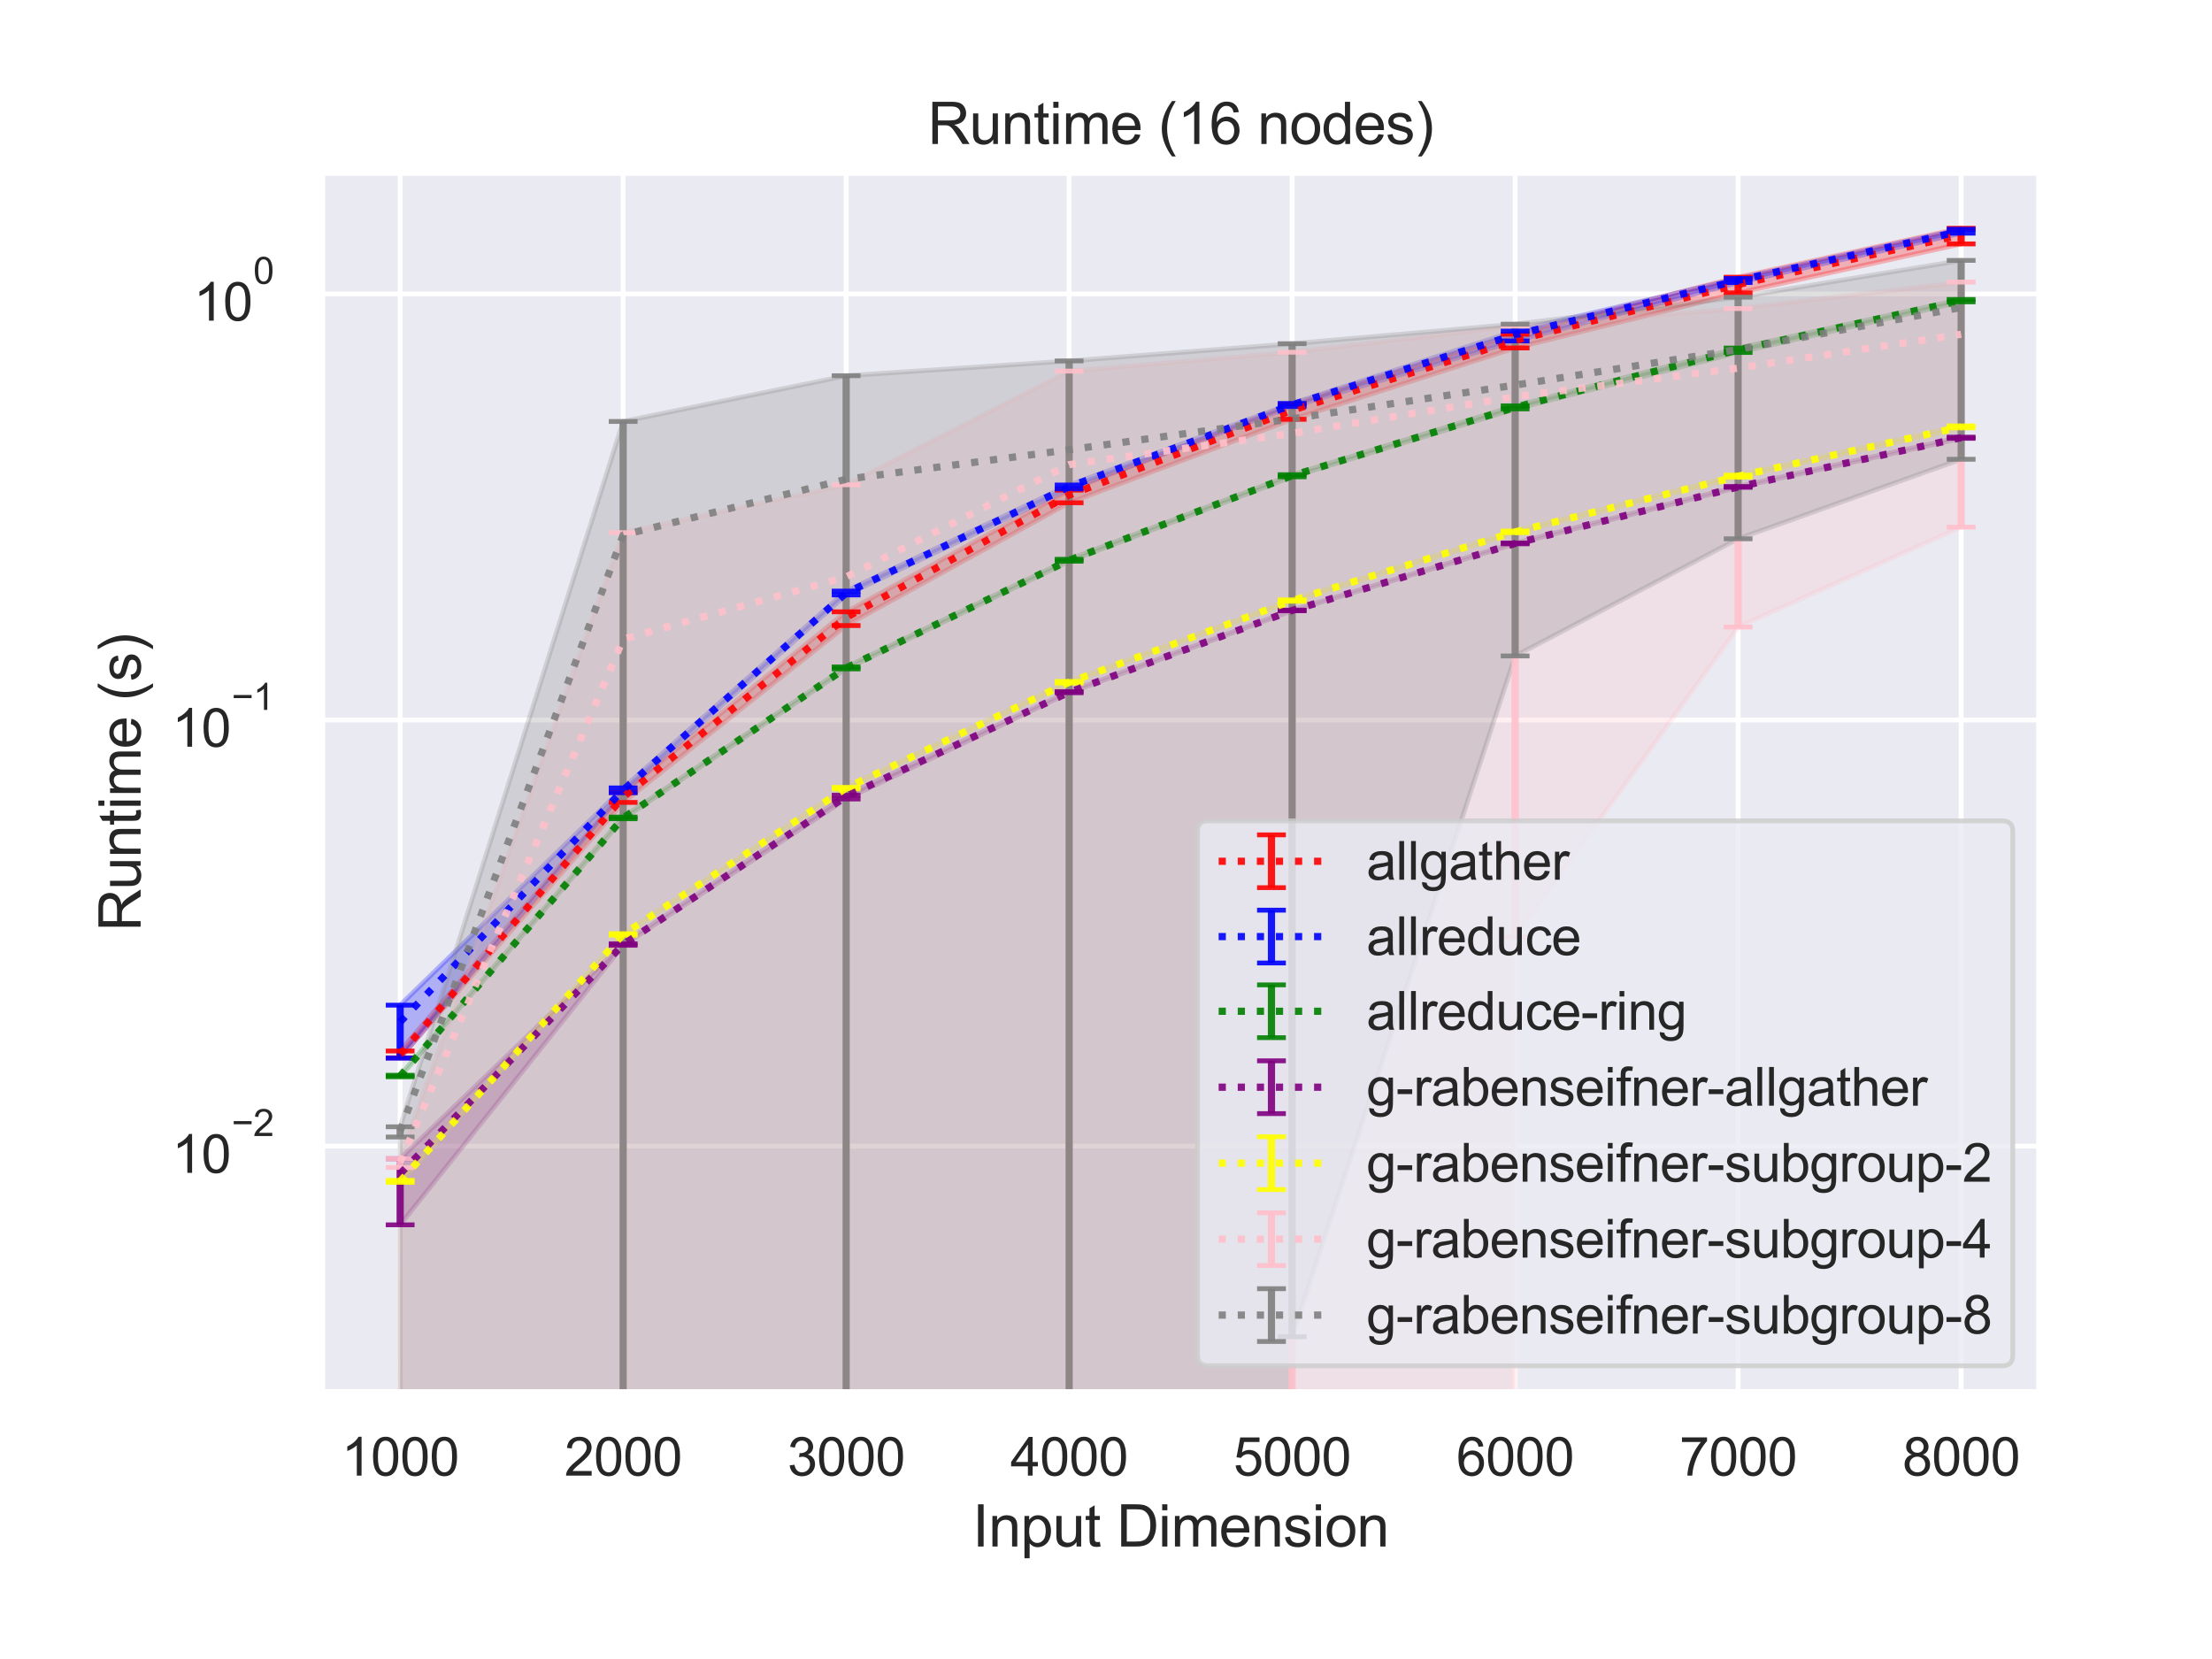 <?xml version="1.0" encoding="utf-8" standalone="no"?>
<!DOCTYPE svg PUBLIC "-//W3C//DTD SVG 1.1//EN"
  "http://www.w3.org/Graphics/SVG/1.1/DTD/svg11.dtd">
<svg height="345.6pt" version="1.1" viewBox="0 0 460.8 345.6" width="460.8pt" xmlns="http://www.w3.org/2000/svg" xmlns:xlink="http://www.w3.org/1999/xlink">
 <defs>
  <style type="text/css">*{stroke-linecap:butt;stroke-linejoin:round;}</style>
 </defs>
 <g id="figure_1">
  <g id="patch_1">
   <path d="M 0 345.6 
L 460.8 345.6 
L 460.8 0 
L 0 0 
z
" style="fill:#ffffff;"/>
  </g>
  <g id="axes_1">
   <g id="patch_2">
    <path d="M 67.1 290.02 
L 424.8 290.02 
L 424.8 36 
L 67.1 36 
z
" style="fill:#eaeaf2;"/>
   </g>
   <g id="matplotlib.axis_1">
    <g id="xtick_1">
     <g id="line2d_1">
      <path clip-path="url(#p26f79d0574)" d="M 83.359 290.02 
L 83.359 36 
" style="fill:none;stroke:#ffffff;stroke-linecap:round;"/>
     </g>
     <g id="text_1">
      <!-- 1000 -->
      <g style="fill:#262626;" transform="translate(71.125 307.394)scale(0.11 -0.11)">
       <defs>
        <path d="M 2384 0 
L 1822 0 
L 1822 3584 
Q 1619 3391 1289 3197 
Q 959 3003 697 2906 
L 697 3450 
Q 1169 3672 1522 3987 
Q 1875 4303 2022 4600 
L 2384 4600 
L 2384 0 
z
" id="ArialMT-31" transform="scale(0.016)"/>
        <path d="M 266 2259 
Q 266 3072 433 3567 
Q 600 4063 929 4331 
Q 1259 4600 1759 4600 
Q 2128 4600 2406 4451 
Q 2684 4303 2865 4023 
Q 3047 3744 3150 3342 
Q 3253 2941 3253 2259 
Q 3253 1453 3087 958 
Q 2922 463 2592 192 
Q 2263 -78 1759 -78 
Q 1097 -78 719 397 
Q 266 969 266 2259 
z
M 844 2259 
Q 844 1131 1108 757 
Q 1372 384 1759 384 
Q 2147 384 2411 759 
Q 2675 1134 2675 2259 
Q 2675 3391 2411 3762 
Q 2147 4134 1753 4134 
Q 1366 4134 1134 3806 
Q 844 3388 844 2259 
z
" id="ArialMT-30" transform="scale(0.016)"/>
       </defs>
       <use xlink:href="#ArialMT-31"/>
       <use x="55.615" xlink:href="#ArialMT-30"/>
       <use x="111.23" xlink:href="#ArialMT-30"/>
       <use x="166.846" xlink:href="#ArialMT-30"/>
      </g>
     </g>
    </g>
    <g id="xtick_2">
     <g id="line2d_2">
      <path clip-path="url(#p26f79d0574)" d="M 129.814 290.02 
L 129.814 36 
" style="fill:none;stroke:#ffffff;stroke-linecap:round;"/>
     </g>
     <g id="text_2">
      <!-- 2000 -->
      <g style="fill:#262626;" transform="translate(117.58 307.394)scale(0.11 -0.11)">
       <defs>
        <path d="M 3222 541 
L 3222 0 
L 194 0 
Q 188 203 259 391 
Q 375 700 629 1000 
Q 884 1300 1366 1694 
Q 2113 2306 2375 2664 
Q 2638 3022 2638 3341 
Q 2638 3675 2398 3904 
Q 2159 4134 1775 4134 
Q 1369 4134 1125 3890 
Q 881 3647 878 3216 
L 300 3275 
Q 359 3922 746 4261 
Q 1134 4600 1788 4600 
Q 2447 4600 2831 4234 
Q 3216 3869 3216 3328 
Q 3216 3053 3103 2787 
Q 2991 2522 2730 2228 
Q 2469 1934 1863 1422 
Q 1356 997 1212 845 
Q 1069 694 975 541 
L 3222 541 
z
" id="ArialMT-32" transform="scale(0.016)"/>
       </defs>
       <use xlink:href="#ArialMT-32"/>
       <use x="55.615" xlink:href="#ArialMT-30"/>
       <use x="111.23" xlink:href="#ArialMT-30"/>
       <use x="166.846" xlink:href="#ArialMT-30"/>
      </g>
     </g>
    </g>
    <g id="xtick_3">
     <g id="line2d_3">
      <path clip-path="url(#p26f79d0574)" d="M 176.268 290.02 
L 176.268 36 
" style="fill:none;stroke:#ffffff;stroke-linecap:round;"/>
     </g>
     <g id="text_3">
      <!-- 3000 -->
      <g style="fill:#262626;" transform="translate(164.034 307.394)scale(0.11 -0.11)">
       <defs>
        <path d="M 269 1209 
L 831 1284 
Q 928 806 1161 595 
Q 1394 384 1728 384 
Q 2125 384 2398 659 
Q 2672 934 2672 1341 
Q 2672 1728 2419 1979 
Q 2166 2231 1775 2231 
Q 1616 2231 1378 2169 
L 1441 2663 
Q 1497 2656 1531 2656 
Q 1891 2656 2178 2843 
Q 2466 3031 2466 3422 
Q 2466 3731 2256 3934 
Q 2047 4138 1716 4138 
Q 1388 4138 1169 3931 
Q 950 3725 888 3313 
L 325 3413 
Q 428 3978 793 4289 
Q 1159 4600 1703 4600 
Q 2078 4600 2393 4439 
Q 2709 4278 2876 4000 
Q 3044 3722 3044 3409 
Q 3044 3113 2884 2869 
Q 2725 2625 2413 2481 
Q 2819 2388 3044 2092 
Q 3269 1797 3269 1353 
Q 3269 753 2831 336 
Q 2394 -81 1725 -81 
Q 1122 -81 723 278 
Q 325 638 269 1209 
z
" id="ArialMT-33" transform="scale(0.016)"/>
       </defs>
       <use xlink:href="#ArialMT-33"/>
       <use x="55.615" xlink:href="#ArialMT-30"/>
       <use x="111.23" xlink:href="#ArialMT-30"/>
       <use x="166.846" xlink:href="#ArialMT-30"/>
      </g>
     </g>
    </g>
    <g id="xtick_4">
     <g id="line2d_4">
      <path clip-path="url(#p26f79d0574)" d="M 222.723 290.02 
L 222.723 36 
" style="fill:none;stroke:#ffffff;stroke-linecap:round;"/>
     </g>
     <g id="text_4">
      <!-- 4000 -->
      <g style="fill:#262626;" transform="translate(210.489 307.394)scale(0.11 -0.11)">
       <defs>
        <path d="M 2069 0 
L 2069 1097 
L 81 1097 
L 81 1613 
L 2172 4581 
L 2631 4581 
L 2631 1613 
L 3250 1613 
L 3250 1097 
L 2631 1097 
L 2631 0 
L 2069 0 
z
M 2069 1613 
L 2069 3678 
L 634 1613 
L 2069 1613 
z
" id="ArialMT-34" transform="scale(0.016)"/>
       </defs>
       <use xlink:href="#ArialMT-34"/>
       <use x="55.615" xlink:href="#ArialMT-30"/>
       <use x="111.23" xlink:href="#ArialMT-30"/>
       <use x="166.846" xlink:href="#ArialMT-30"/>
      </g>
     </g>
    </g>
    <g id="xtick_5">
     <g id="line2d_5">
      <path clip-path="url(#p26f79d0574)" d="M 269.177 290.02 
L 269.177 36 
" style="fill:none;stroke:#ffffff;stroke-linecap:round;"/>
     </g>
     <g id="text_5">
      <!-- 5000 -->
      <g style="fill:#262626;" transform="translate(256.943 307.394)scale(0.11 -0.11)">
       <defs>
        <path d="M 266 1200 
L 856 1250 
Q 922 819 1161 601 
Q 1400 384 1738 384 
Q 2144 384 2425 690 
Q 2706 997 2706 1503 
Q 2706 1984 2436 2262 
Q 2166 2541 1728 2541 
Q 1456 2541 1237 2417 
Q 1019 2294 894 2097 
L 366 2166 
L 809 4519 
L 3088 4519 
L 3088 3981 
L 1259 3981 
L 1013 2750 
Q 1425 3038 1878 3038 
Q 2478 3038 2890 2622 
Q 3303 2206 3303 1553 
Q 3303 931 2941 478 
Q 2500 -78 1738 -78 
Q 1113 -78 717 272 
Q 322 622 266 1200 
z
" id="ArialMT-35" transform="scale(0.016)"/>
       </defs>
       <use xlink:href="#ArialMT-35"/>
       <use x="55.615" xlink:href="#ArialMT-30"/>
       <use x="111.23" xlink:href="#ArialMT-30"/>
       <use x="166.846" xlink:href="#ArialMT-30"/>
      </g>
     </g>
    </g>
    <g id="xtick_6">
     <g id="line2d_6">
      <path clip-path="url(#p26f79d0574)" d="M 315.632 290.02 
L 315.632 36 
" style="fill:none;stroke:#ffffff;stroke-linecap:round;"/>
     </g>
     <g id="text_6">
      <!-- 6000 -->
      <g style="fill:#262626;" transform="translate(303.398 307.394)scale(0.11 -0.11)">
       <defs>
        <path d="M 3184 3459 
L 2625 3416 
Q 2550 3747 2413 3897 
Q 2184 4138 1850 4138 
Q 1581 4138 1378 3988 
Q 1113 3794 959 3422 
Q 806 3050 800 2363 
Q 1003 2672 1297 2822 
Q 1591 2972 1913 2972 
Q 2475 2972 2870 2558 
Q 3266 2144 3266 1488 
Q 3266 1056 3080 686 
Q 2894 316 2569 119 
Q 2244 -78 1831 -78 
Q 1128 -78 684 439 
Q 241 956 241 2144 
Q 241 3472 731 4075 
Q 1159 4600 1884 4600 
Q 2425 4600 2770 4297 
Q 3116 3994 3184 3459 
z
M 888 1484 
Q 888 1194 1011 928 
Q 1134 663 1356 523 
Q 1578 384 1822 384 
Q 2178 384 2434 671 
Q 2691 959 2691 1453 
Q 2691 1928 2437 2201 
Q 2184 2475 1800 2475 
Q 1419 2475 1153 2201 
Q 888 1928 888 1484 
z
" id="ArialMT-36" transform="scale(0.016)"/>
       </defs>
       <use xlink:href="#ArialMT-36"/>
       <use x="55.615" xlink:href="#ArialMT-30"/>
       <use x="111.23" xlink:href="#ArialMT-30"/>
       <use x="166.846" xlink:href="#ArialMT-30"/>
      </g>
     </g>
    </g>
    <g id="xtick_7">
     <g id="line2d_7">
      <path clip-path="url(#p26f79d0574)" d="M 362.086 290.02 
L 362.086 36 
" style="fill:none;stroke:#ffffff;stroke-linecap:round;"/>
     </g>
     <g id="text_7">
      <!-- 7000 -->
      <g style="fill:#262626;" transform="translate(349.852 307.394)scale(0.11 -0.11)">
       <defs>
        <path d="M 303 3981 
L 303 4522 
L 3269 4522 
L 3269 4084 
Q 2831 3619 2401 2847 
Q 1972 2075 1738 1259 
Q 1569 684 1522 0 
L 944 0 
Q 953 541 1156 1306 
Q 1359 2072 1739 2783 
Q 2119 3494 2547 3981 
L 303 3981 
z
" id="ArialMT-37" transform="scale(0.016)"/>
       </defs>
       <use xlink:href="#ArialMT-37"/>
       <use x="55.615" xlink:href="#ArialMT-30"/>
       <use x="111.23" xlink:href="#ArialMT-30"/>
       <use x="166.846" xlink:href="#ArialMT-30"/>
      </g>
     </g>
    </g>
    <g id="xtick_8">
     <g id="line2d_8">
      <path clip-path="url(#p26f79d0574)" d="M 408.541 290.02 
L 408.541 36 
" style="fill:none;stroke:#ffffff;stroke-linecap:round;"/>
     </g>
     <g id="text_8">
      <!-- 8000 -->
      <g style="fill:#262626;" transform="translate(396.307 307.394)scale(0.11 -0.11)">
       <defs>
        <path d="M 1131 2484 
Q 781 2613 612 2850 
Q 444 3088 444 3419 
Q 444 3919 803 4259 
Q 1163 4600 1759 4600 
Q 2359 4600 2725 4251 
Q 3091 3903 3091 3403 
Q 3091 3084 2923 2848 
Q 2756 2613 2416 2484 
Q 2838 2347 3058 2040 
Q 3278 1734 3278 1309 
Q 3278 722 2862 322 
Q 2447 -78 1769 -78 
Q 1091 -78 675 323 
Q 259 725 259 1325 
Q 259 1772 486 2073 
Q 713 2375 1131 2484 
z
M 1019 3438 
Q 1019 3113 1228 2906 
Q 1438 2700 1772 2700 
Q 2097 2700 2305 2904 
Q 2513 3109 2513 3406 
Q 2513 3716 2298 3927 
Q 2084 4138 1766 4138 
Q 1444 4138 1231 3931 
Q 1019 3725 1019 3438 
z
M 838 1322 
Q 838 1081 952 856 
Q 1066 631 1291 507 
Q 1516 384 1775 384 
Q 2178 384 2440 643 
Q 2703 903 2703 1303 
Q 2703 1709 2433 1975 
Q 2163 2241 1756 2241 
Q 1359 2241 1098 1978 
Q 838 1716 838 1322 
z
" id="ArialMT-38" transform="scale(0.016)"/>
       </defs>
       <use xlink:href="#ArialMT-38"/>
       <use x="55.615" xlink:href="#ArialMT-30"/>
       <use x="111.23" xlink:href="#ArialMT-30"/>
       <use x="166.846" xlink:href="#ArialMT-30"/>
      </g>
     </g>
    </g>
    <g id="text_9">
     <!-- Input Dimension -->
     <g style="fill:#262626;" transform="translate(202.596 322.169)scale(0.12 -0.12)">
      <defs>
       <path d="M 597 0 
L 597 4581 
L 1203 4581 
L 1203 0 
L 597 0 
z
" id="ArialMT-49" transform="scale(0.016)"/>
       <path d="M 422 0 
L 422 3319 
L 928 3319 
L 928 2847 
Q 1294 3394 1984 3394 
Q 2284 3394 2536 3286 
Q 2788 3178 2913 3003 
Q 3038 2828 3088 2588 
Q 3119 2431 3119 2041 
L 3119 0 
L 2556 0 
L 2556 2019 
Q 2556 2363 2490 2533 
Q 2425 2703 2258 2804 
Q 2091 2906 1866 2906 
Q 1506 2906 1245 2678 
Q 984 2450 984 1813 
L 984 0 
L 422 0 
z
" id="ArialMT-6e" transform="scale(0.016)"/>
       <path d="M 422 -1272 
L 422 3319 
L 934 3319 
L 934 2888 
Q 1116 3141 1344 3267 
Q 1572 3394 1897 3394 
Q 2322 3394 2647 3175 
Q 2972 2956 3137 2557 
Q 3303 2159 3303 1684 
Q 3303 1175 3120 767 
Q 2938 359 2589 142 
Q 2241 -75 1856 -75 
Q 1575 -75 1351 44 
Q 1128 163 984 344 
L 984 -1272 
L 422 -1272 
z
M 931 1641 
Q 931 1000 1190 694 
Q 1450 388 1819 388 
Q 2194 388 2461 705 
Q 2728 1022 2728 1688 
Q 2728 2322 2467 2637 
Q 2206 2953 1844 2953 
Q 1484 2953 1207 2617 
Q 931 2281 931 1641 
z
" id="ArialMT-70" transform="scale(0.016)"/>
       <path d="M 2597 0 
L 2597 488 
Q 2209 -75 1544 -75 
Q 1250 -75 995 37 
Q 741 150 617 320 
Q 494 491 444 738 
Q 409 903 409 1263 
L 409 3319 
L 972 3319 
L 972 1478 
Q 972 1038 1006 884 
Q 1059 663 1231 536 
Q 1403 409 1656 409 
Q 1909 409 2131 539 
Q 2353 669 2445 892 
Q 2538 1116 2538 1541 
L 2538 3319 
L 3100 3319 
L 3100 0 
L 2597 0 
z
" id="ArialMT-75" transform="scale(0.016)"/>
       <path d="M 1650 503 
L 1731 6 
Q 1494 -44 1306 -44 
Q 1000 -44 831 53 
Q 663 150 594 308 
Q 525 466 525 972 
L 525 2881 
L 113 2881 
L 113 3319 
L 525 3319 
L 525 4141 
L 1084 4478 
L 1084 3319 
L 1650 3319 
L 1650 2881 
L 1084 2881 
L 1084 941 
Q 1084 700 1114 631 
Q 1144 563 1211 522 
Q 1278 481 1403 481 
Q 1497 481 1650 503 
z
" id="ArialMT-74" transform="scale(0.016)"/>
       <path id="ArialMT-20" transform="scale(0.016)"/>
       <path d="M 494 0 
L 494 4581 
L 2072 4581 
Q 2606 4581 2888 4516 
Q 3281 4425 3559 4188 
Q 3922 3881 4101 3404 
Q 4281 2928 4281 2316 
Q 4281 1794 4159 1391 
Q 4038 988 3847 723 
Q 3656 459 3429 307 
Q 3203 156 2883 78 
Q 2563 0 2147 0 
L 494 0 
z
M 1100 541 
L 2078 541 
Q 2531 541 2789 625 
Q 3047 709 3200 863 
Q 3416 1078 3536 1442 
Q 3656 1806 3656 2325 
Q 3656 3044 3420 3430 
Q 3184 3816 2847 3947 
Q 2603 4041 2063 4041 
L 1100 4041 
L 1100 541 
z
" id="ArialMT-44" transform="scale(0.016)"/>
       <path d="M 425 3934 
L 425 4581 
L 988 4581 
L 988 3934 
L 425 3934 
z
M 425 0 
L 425 3319 
L 988 3319 
L 988 0 
L 425 0 
z
" id="ArialMT-69" transform="scale(0.016)"/>
       <path d="M 422 0 
L 422 3319 
L 925 3319 
L 925 2853 
Q 1081 3097 1340 3245 
Q 1600 3394 1931 3394 
Q 2300 3394 2536 3241 
Q 2772 3088 2869 2813 
Q 3263 3394 3894 3394 
Q 4388 3394 4653 3120 
Q 4919 2847 4919 2278 
L 4919 0 
L 4359 0 
L 4359 2091 
Q 4359 2428 4304 2576 
Q 4250 2725 4106 2815 
Q 3963 2906 3769 2906 
Q 3419 2906 3187 2673 
Q 2956 2441 2956 1928 
L 2956 0 
L 2394 0 
L 2394 2156 
Q 2394 2531 2256 2718 
Q 2119 2906 1806 2906 
Q 1569 2906 1367 2781 
Q 1166 2656 1075 2415 
Q 984 2175 984 1722 
L 984 0 
L 422 0 
z
" id="ArialMT-6d" transform="scale(0.016)"/>
       <path d="M 2694 1069 
L 3275 997 
Q 3138 488 2766 206 
Q 2394 -75 1816 -75 
Q 1088 -75 661 373 
Q 234 822 234 1631 
Q 234 2469 665 2931 
Q 1097 3394 1784 3394 
Q 2450 3394 2872 2941 
Q 3294 2488 3294 1666 
Q 3294 1616 3291 1516 
L 816 1516 
Q 847 969 1125 678 
Q 1403 388 1819 388 
Q 2128 388 2347 550 
Q 2566 713 2694 1069 
z
M 847 1978 
L 2700 1978 
Q 2663 2397 2488 2606 
Q 2219 2931 1791 2931 
Q 1403 2931 1139 2672 
Q 875 2413 847 1978 
z
" id="ArialMT-65" transform="scale(0.016)"/>
       <path d="M 197 991 
L 753 1078 
Q 800 744 1014 566 
Q 1228 388 1613 388 
Q 2000 388 2187 545 
Q 2375 703 2375 916 
Q 2375 1106 2209 1216 
Q 2094 1291 1634 1406 
Q 1016 1563 777 1677 
Q 538 1791 414 1992 
Q 291 2194 291 2438 
Q 291 2659 392 2848 
Q 494 3038 669 3163 
Q 800 3259 1026 3326 
Q 1253 3394 1513 3394 
Q 1903 3394 2198 3281 
Q 2494 3169 2634 2976 
Q 2775 2784 2828 2463 
L 2278 2388 
Q 2241 2644 2061 2787 
Q 1881 2931 1553 2931 
Q 1166 2931 1000 2803 
Q 834 2675 834 2503 
Q 834 2394 903 2306 
Q 972 2216 1119 2156 
Q 1203 2125 1616 2013 
Q 2213 1853 2448 1751 
Q 2684 1650 2818 1456 
Q 2953 1263 2953 975 
Q 2953 694 2789 445 
Q 2625 197 2315 61 
Q 2006 -75 1616 -75 
Q 969 -75 630 194 
Q 291 463 197 991 
z
" id="ArialMT-73" transform="scale(0.016)"/>
       <path d="M 213 1659 
Q 213 2581 725 3025 
Q 1153 3394 1769 3394 
Q 2453 3394 2887 2945 
Q 3322 2497 3322 1706 
Q 3322 1066 3130 698 
Q 2938 331 2570 128 
Q 2203 -75 1769 -75 
Q 1072 -75 642 372 
Q 213 819 213 1659 
z
M 791 1659 
Q 791 1022 1069 705 
Q 1347 388 1769 388 
Q 2188 388 2466 706 
Q 2744 1025 2744 1678 
Q 2744 2294 2464 2611 
Q 2184 2928 1769 2928 
Q 1347 2928 1069 2612 
Q 791 2297 791 1659 
z
" id="ArialMT-6f" transform="scale(0.016)"/>
      </defs>
      <use xlink:href="#ArialMT-49"/>
      <use x="27.783" xlink:href="#ArialMT-6e"/>
      <use x="83.398" xlink:href="#ArialMT-70"/>
      <use x="139.014" xlink:href="#ArialMT-75"/>
      <use x="194.629" xlink:href="#ArialMT-74"/>
      <use x="222.412" xlink:href="#ArialMT-20"/>
      <use x="250.195" xlink:href="#ArialMT-44"/>
      <use x="322.412" xlink:href="#ArialMT-69"/>
      <use x="344.629" xlink:href="#ArialMT-6d"/>
      <use x="427.93" xlink:href="#ArialMT-65"/>
      <use x="483.545" xlink:href="#ArialMT-6e"/>
      <use x="539.16" xlink:href="#ArialMT-73"/>
      <use x="589.16" xlink:href="#ArialMT-69"/>
      <use x="611.377" xlink:href="#ArialMT-6f"/>
      <use x="666.992" xlink:href="#ArialMT-6e"/>
     </g>
    </g>
   </g>
   <g id="matplotlib.axis_2">
    <g id="ytick_1">
     <g id="line2d_9">
      <path clip-path="url(#p26f79d0574)" d="M 67.1 238.759 
L 424.8 238.759 
" style="fill:none;stroke:#ffffff;stroke-linecap:round;"/>
     </g>
     <g id="text_10">
      <!-- $\mathdefault{10^{-2}}$ -->
      <g style="fill:#262626;" transform="translate(35.82 244.431)scale(0.11 -0.11)">
       <defs>
        <path d="M 3381 1997 
L 356 1997 
L 356 2522 
L 3381 2522 
L 3381 1997 
z
" id="ArialMT-2212" transform="scale(0.016)"/>
       </defs>
       <use transform="translate(0 0.994)" xlink:href="#ArialMT-31"/>
       <use transform="translate(55.615 0.994)" xlink:href="#ArialMT-30"/>
       <use transform="translate(112.973 70.688)scale(0.7)" xlink:href="#ArialMT-2212"/>
       <use transform="translate(153.852 70.688)scale(0.7)" xlink:href="#ArialMT-32"/>
      </g>
     </g>
    </g>
    <g id="ytick_2">
     <g id="line2d_10">
      <path clip-path="url(#p26f79d0574)" d="M 67.1 149.994 
L 424.8 149.994 
" style="fill:none;stroke:#ffffff;stroke-linecap:round;"/>
     </g>
     <g id="text_11">
      <!-- $\mathdefault{10^{-1}}$ -->
      <g style="fill:#262626;" transform="translate(35.82 155.666)scale(0.11 -0.11)">
       <use transform="translate(0 0.994)" xlink:href="#ArialMT-31"/>
       <use transform="translate(55.615 0.994)" xlink:href="#ArialMT-30"/>
       <use transform="translate(112.973 70.688)scale(0.7)" xlink:href="#ArialMT-2212"/>
       <use transform="translate(153.852 70.688)scale(0.7)" xlink:href="#ArialMT-31"/>
      </g>
     </g>
    </g>
    <g id="ytick_3">
     <g id="line2d_11">
      <path clip-path="url(#p26f79d0574)" d="M 67.1 61.229 
L 424.8 61.229 
" style="fill:none;stroke:#ffffff;stroke-linecap:round;"/>
     </g>
     <g id="text_12">
      <!-- $\mathdefault{10^{0}}$ -->
      <g style="fill:#262626;" transform="translate(40.33 66.901)scale(0.11 -0.11)">
       <use transform="translate(0 0.994)" xlink:href="#ArialMT-31"/>
       <use transform="translate(55.615 0.994)" xlink:href="#ArialMT-30"/>
       <use transform="translate(112.973 70.688)scale(0.7)" xlink:href="#ArialMT-30"/>
      </g>
     </g>
    </g>
    <g id="ytick_4"/>
    <g id="ytick_5"/>
    <g id="ytick_6"/>
    <g id="ytick_7"/>
    <g id="ytick_8"/>
    <g id="ytick_9"/>
    <g id="ytick_10"/>
    <g id="ytick_11"/>
    <g id="ytick_12"/>
    <g id="ytick_13"/>
    <g id="ytick_14"/>
    <g id="ytick_15"/>
    <g id="ytick_16"/>
    <g id="ytick_17"/>
    <g id="ytick_18"/>
    <g id="ytick_19"/>
    <g id="ytick_20"/>
    <g id="ytick_21"/>
    <g id="ytick_22"/>
    <g id="ytick_23"/>
    <g id="ytick_24"/>
    <g id="ytick_25"/>
    <g id="ytick_26"/>
    <g id="text_13">
     <!-- Runtime (s) -->
     <g style="fill:#262626;" transform="translate(29.294 194.013)rotate(-90)scale(0.12 -0.12)">
      <defs>
       <path d="M 503 0 
L 503 4581 
L 2534 4581 
Q 3147 4581 3465 4457 
Q 3784 4334 3975 4021 
Q 4166 3709 4166 3331 
Q 4166 2844 3850 2509 
Q 3534 2175 2875 2084 
Q 3116 1969 3241 1856 
Q 3506 1613 3744 1247 
L 4541 0 
L 3778 0 
L 3172 953 
Q 2906 1366 2734 1584 
Q 2563 1803 2427 1890 
Q 2291 1978 2150 2013 
Q 2047 2034 1813 2034 
L 1109 2034 
L 1109 0 
L 503 0 
z
M 1109 2559 
L 2413 2559 
Q 2828 2559 3062 2645 
Q 3297 2731 3419 2920 
Q 3541 3109 3541 3331 
Q 3541 3656 3305 3865 
Q 3069 4075 2559 4075 
L 1109 4075 
L 1109 2559 
z
" id="ArialMT-52" transform="scale(0.016)"/>
       <path d="M 1497 -1347 
Q 1031 -759 709 28 
Q 388 816 388 1659 
Q 388 2403 628 3084 
Q 909 3875 1497 4659 
L 1900 4659 
Q 1522 4009 1400 3731 
Q 1209 3300 1100 2831 
Q 966 2247 966 1656 
Q 966 153 1900 -1347 
L 1497 -1347 
z
" id="ArialMT-28" transform="scale(0.016)"/>
       <path d="M 791 -1347 
L 388 -1347 
Q 1322 153 1322 1656 
Q 1322 2244 1188 2822 
Q 1081 3291 891 3722 
Q 769 4003 388 4659 
L 791 4659 
Q 1378 3875 1659 3084 
Q 1900 2403 1900 1659 
Q 1900 816 1576 28 
Q 1253 -759 791 -1347 
z
" id="ArialMT-29" transform="scale(0.016)"/>
      </defs>
      <use xlink:href="#ArialMT-52"/>
      <use x="72.217" xlink:href="#ArialMT-75"/>
      <use x="127.832" xlink:href="#ArialMT-6e"/>
      <use x="183.447" xlink:href="#ArialMT-74"/>
      <use x="211.23" xlink:href="#ArialMT-69"/>
      <use x="233.447" xlink:href="#ArialMT-6d"/>
      <use x="316.748" xlink:href="#ArialMT-65"/>
      <use x="372.363" xlink:href="#ArialMT-20"/>
      <use x="400.146" xlink:href="#ArialMT-28"/>
      <use x="433.447" xlink:href="#ArialMT-73"/>
      <use x="483.447" xlink:href="#ArialMT-29"/>
     </g>
    </g>
   </g>
   <g id="PolyCollection_1">
    <defs>
     <path d="M 83.359 -126.66 
L 83.359 -125.232 
L 129.814 -178.444 
L 176.268 -215.284 
L 222.723 -240.867 
L 269.177 -258.256 
L 315.632 -273.113 
L 362.086 -284.577 
L 408.541 -294.788 
L 408.541 -298.054 
L 408.541 -298.054 
L 362.086 -287.853 
L 315.632 -275.969 
L 269.177 -261.405 
L 222.723 -243.5 
L 176.268 -218.149 
L 129.814 -180.533 
L 83.359 -126.66 
z
" id="m06d8b7971e" style="stroke:#ff0000;stroke-opacity:0.25;"/>
    </defs>
    <g clip-path="url(#p26f79d0574)">
     <use style="fill:#ff0000;fill-opacity:0.25;stroke:#ff0000;stroke-opacity:0.25;" x="0" xlink:href="#m06d8b7971e" y="345.6"/>
    </g>
   </g>
   <g id="PolyCollection_2">
    <defs>
     <path d="M 83.359 -136.21 
L 83.359 -125.179 
L 129.814 -180.47 
L 176.268 -221.661 
L 222.723 -243.764 
L 269.177 -260.92 
L 315.632 -274.583 
L 362.086 -286.75 
L 408.541 -297.023 
L 408.541 -297.856 
L 408.541 -297.856 
L 362.086 -287.576 
L 315.632 -276.628 
L 269.177 -261.553 
L 222.723 -244.563 
L 176.268 -222.472 
L 129.814 -181.455 
L 83.359 -136.21 
z
" id="m3aca6852c1" style="stroke:#0000ff;stroke-opacity:0.25;"/>
    </defs>
    <g clip-path="url(#p26f79d0574)">
     <use style="fill:#0000ff;fill-opacity:0.25;stroke:#0000ff;stroke-opacity:0.25;" x="0" xlink:href="#m3aca6852c1" y="345.6"/>
    </g>
   </g>
   <g id="PolyCollection_3">
    <defs>
     <path d="M 83.359 -121.601 
L 83.359 -121.294 
L 129.814 -175.037 
L 176.268 -206.245 
L 222.723 -228.686 
L 269.177 -246.268 
L 315.632 -260.41 
L 362.086 -272.179 
L 408.541 -282.722 
L 408.541 -283.222 
L 408.541 -283.222 
L 362.086 -273.089 
L 315.632 -261.05 
L 269.177 -246.705 
L 222.723 -229.091 
L 176.268 -206.667 
L 129.814 -175.396 
L 83.359 -121.601 
z
" id="m2aae82c7da" style="stroke:#008000;stroke-opacity:0.25;"/>
    </defs>
    <g clip-path="url(#p26f79d0574)">
     <use style="fill:#008000;fill-opacity:0.25;stroke:#008000;stroke-opacity:0.25;" x="0" xlink:href="#m2aae82c7da" y="345.6"/>
    </g>
   </g>
   <g id="PolyCollection_4">
    <defs>
     <path d="M 83.359 -104.224 
L 83.359 -90.443 
L 129.814 -148.679 
L 176.268 -179.154 
L 222.723 -201.285 
L 269.177 -218.366 
L 315.632 -232.307 
L 362.086 -244.085 
L 408.541 -254.279 
L 408.541 -254.539 
L 408.541 -254.539 
L 362.086 -244.25 
L 315.632 -232.479 
L 269.177 -218.491 
L 222.723 -201.53 
L 176.268 -179.937 
L 129.814 -149.001 
L 83.359 -104.224 
z
" id="m1c6ac9d371" style="stroke:#800080;stroke-opacity:0.25;"/>
    </defs>
    <g clip-path="url(#p26f79d0574)">
     <use style="fill:#800080;fill-opacity:0.25;stroke:#800080;stroke-opacity:0.25;" x="0" xlink:href="#m1c6ac9d371" y="345.6"/>
    </g>
   </g>
   <g id="PolyCollection_5">
    <defs>
     <path d="M 83.359 -99.709 
L 83.359 -99.29 
L 129.814 -150.775 
L 176.268 -181.277 
L 222.723 -203.302 
L 269.177 -220.34 
L 315.632 -234.638 
L 362.086 -246.216 
L 408.541 -256.466 
L 408.541 -256.871 
L 408.541 -256.871 
L 362.086 -246.622 
L 315.632 -234.978 
L 269.177 -220.631 
L 222.723 -203.646 
L 176.268 -181.584 
L 129.814 -151.099 
L 83.359 -99.709 
z
" id="m68649a4535" style="stroke:#ffff00;stroke-opacity:0.25;"/>
    </defs>
    <g clip-path="url(#p26f79d0574)">
     <use style="fill:#ffff00;fill-opacity:0.25;stroke:#ffff00;stroke-opacity:0.25;" x="0" xlink:href="#m68649a4535" y="345.6"/>
    </g>
   </g>
   <g id="PolyCollection_6">
    <path clip-path="url(#p26f79d0574)" d="M 83.359 241.387 
L 83.359 243.213 
L 129.814 88826.274 
L 176.268 88826.274 
L 222.723 88826.274 
L 269.177 88826.274 
L 315.632 195.245 
L 362.086 130.625 
L 408.541 109.8 
L 408.541 58.762 
L 408.541 58.762 
L 362.086 64.279 
L 315.632 67.895 
L 269.177 73.381 
L 222.723 77.303 
L 176.268 100.984 
L 129.814 110.96 
L 83.359 241.387 
z
" style="fill:#ffc0cb;fill-opacity:0.25;stroke:#ffc0cb;stroke-opacity:0.25;"/>
   </g>
   <g id="PolyCollection_7">
    <path clip-path="url(#p26f79d0574)" d="M 83.359 234.73 
L 83.359 236.856 
L 129.814 88826.274 
L 176.268 88826.274 
L 222.723 88826.274 
L 269.177 278.474 
L 315.632 136.651 
L 362.086 112.242 
L 408.541 95.674 
L 408.541 54.249 
L 408.541 54.249 
L 362.086 61.914 
L 315.632 67.526 
L 269.177 71.598 
L 222.723 75.187 
L 176.268 78.27 
L 129.814 87.796 
L 83.359 234.73 
z
" style="fill:#808080;fill-opacity:0.25;stroke:#808080;stroke-opacity:0.25;"/>
   </g>
   <g id="LineCollection_1">
    <path clip-path="url(#p26f79d0574)" d="M 83.359 220.368 
L 83.359 218.94 
" style="fill:none;stroke:#ff0000;stroke-opacity:0.9;stroke-width:1.5;"/>
    <path clip-path="url(#p26f79d0574)" d="M 129.814 167.156 
L 129.814 165.067 
" style="fill:none;stroke:#ff0000;stroke-opacity:0.9;stroke-width:1.5;"/>
    <path clip-path="url(#p26f79d0574)" d="M 176.268 130.316 
L 176.268 127.451 
" style="fill:none;stroke:#ff0000;stroke-opacity:0.9;stroke-width:1.5;"/>
    <path clip-path="url(#p26f79d0574)" d="M 222.723 104.733 
L 222.723 102.1 
" style="fill:none;stroke:#ff0000;stroke-opacity:0.9;stroke-width:1.5;"/>
    <path clip-path="url(#p26f79d0574)" d="M 269.177 87.344 
L 269.177 84.195 
" style="fill:none;stroke:#ff0000;stroke-opacity:0.9;stroke-width:1.5;"/>
    <path clip-path="url(#p26f79d0574)" d="M 315.632 72.487 
L 315.632 69.631 
" style="fill:none;stroke:#ff0000;stroke-opacity:0.9;stroke-width:1.5;"/>
    <path clip-path="url(#p26f79d0574)" d="M 362.086 61.023 
L 362.086 57.747 
" style="fill:none;stroke:#ff0000;stroke-opacity:0.9;stroke-width:1.5;"/>
    <path clip-path="url(#p26f79d0574)" d="M 408.541 50.812 
L 408.541 47.546 
" style="fill:none;stroke:#ff0000;stroke-opacity:0.9;stroke-width:1.5;"/>
   </g>
   <g id="LineCollection_2">
    <path clip-path="url(#p26f79d0574)" d="M 83.359 220.421 
L 83.359 209.39 
" style="fill:none;stroke:#0000ff;stroke-opacity:0.9;stroke-width:1.5;"/>
    <path clip-path="url(#p26f79d0574)" d="M 129.814 165.13 
L 129.814 164.145 
" style="fill:none;stroke:#0000ff;stroke-opacity:0.9;stroke-width:1.5;"/>
    <path clip-path="url(#p26f79d0574)" d="M 176.268 123.939 
L 176.268 123.128 
" style="fill:none;stroke:#0000ff;stroke-opacity:0.9;stroke-width:1.5;"/>
    <path clip-path="url(#p26f79d0574)" d="M 222.723 101.836 
L 222.723 101.037 
" style="fill:none;stroke:#0000ff;stroke-opacity:0.9;stroke-width:1.5;"/>
    <path clip-path="url(#p26f79d0574)" d="M 269.177 84.68 
L 269.177 84.047 
" style="fill:none;stroke:#0000ff;stroke-opacity:0.9;stroke-width:1.5;"/>
    <path clip-path="url(#p26f79d0574)" d="M 315.632 71.017 
L 315.632 68.972 
" style="fill:none;stroke:#0000ff;stroke-opacity:0.9;stroke-width:1.5;"/>
    <path clip-path="url(#p26f79d0574)" d="M 362.086 58.85 
L 362.086 58.024 
" style="fill:none;stroke:#0000ff;stroke-opacity:0.9;stroke-width:1.5;"/>
    <path clip-path="url(#p26f79d0574)" d="M 408.541 48.577 
L 408.541 47.744 
" style="fill:none;stroke:#0000ff;stroke-opacity:0.9;stroke-width:1.5;"/>
   </g>
   <g id="LineCollection_3">
    <path clip-path="url(#p26f79d0574)" d="M 83.359 224.306 
L 83.359 223.999 
" style="fill:none;stroke:#008000;stroke-opacity:0.9;stroke-width:1.5;"/>
    <path clip-path="url(#p26f79d0574)" d="M 129.814 170.563 
L 129.814 170.204 
" style="fill:none;stroke:#008000;stroke-opacity:0.9;stroke-width:1.5;"/>
    <path clip-path="url(#p26f79d0574)" d="M 176.268 139.355 
L 176.268 138.933 
" style="fill:none;stroke:#008000;stroke-opacity:0.9;stroke-width:1.5;"/>
    <path clip-path="url(#p26f79d0574)" d="M 222.723 116.914 
L 222.723 116.509 
" style="fill:none;stroke:#008000;stroke-opacity:0.9;stroke-width:1.5;"/>
    <path clip-path="url(#p26f79d0574)" d="M 269.177 99.332 
L 269.177 98.895 
" style="fill:none;stroke:#008000;stroke-opacity:0.9;stroke-width:1.5;"/>
    <path clip-path="url(#p26f79d0574)" d="M 315.632 85.19 
L 315.632 84.55 
" style="fill:none;stroke:#008000;stroke-opacity:0.9;stroke-width:1.5;"/>
    <path clip-path="url(#p26f79d0574)" d="M 362.086 73.421 
L 362.086 72.511 
" style="fill:none;stroke:#008000;stroke-opacity:0.9;stroke-width:1.5;"/>
    <path clip-path="url(#p26f79d0574)" d="M 408.541 62.878 
L 408.541 62.378 
" style="fill:none;stroke:#008000;stroke-opacity:0.9;stroke-width:1.5;"/>
   </g>
   <g id="LineCollection_4">
    <path clip-path="url(#p26f79d0574)" d="M 83.359 255.157 
L 83.359 241.376 
" style="fill:none;stroke:#800080;stroke-opacity:0.9;stroke-width:1.5;"/>
    <path clip-path="url(#p26f79d0574)" d="M 129.814 196.921 
L 129.814 196.599 
" style="fill:none;stroke:#800080;stroke-opacity:0.9;stroke-width:1.5;"/>
    <path clip-path="url(#p26f79d0574)" d="M 176.268 166.446 
L 176.268 165.663 
" style="fill:none;stroke:#800080;stroke-opacity:0.9;stroke-width:1.5;"/>
    <path clip-path="url(#p26f79d0574)" d="M 222.723 144.315 
L 222.723 144.07 
" style="fill:none;stroke:#800080;stroke-opacity:0.9;stroke-width:1.5;"/>
    <path clip-path="url(#p26f79d0574)" d="M 269.177 127.234 
L 269.177 127.109 
" style="fill:none;stroke:#800080;stroke-opacity:0.9;stroke-width:1.5;"/>
    <path clip-path="url(#p26f79d0574)" d="M 315.632 113.293 
L 315.632 113.121 
" style="fill:none;stroke:#800080;stroke-opacity:0.9;stroke-width:1.5;"/>
    <path clip-path="url(#p26f79d0574)" d="M 362.086 101.515 
L 362.086 101.35 
" style="fill:none;stroke:#800080;stroke-opacity:0.9;stroke-width:1.5;"/>
    <path clip-path="url(#p26f79d0574)" d="M 408.541 91.321 
L 408.541 91.061 
" style="fill:none;stroke:#800080;stroke-opacity:0.9;stroke-width:1.5;"/>
   </g>
   <g id="LineCollection_5">
    <path clip-path="url(#p26f79d0574)" d="M 83.359 246.31 
L 83.359 245.891 
" style="fill:none;stroke:#ffff00;stroke-opacity:0.9;stroke-width:1.5;"/>
    <path clip-path="url(#p26f79d0574)" d="M 129.814 194.825 
L 129.814 194.501 
" style="fill:none;stroke:#ffff00;stroke-opacity:0.9;stroke-width:1.5;"/>
    <path clip-path="url(#p26f79d0574)" d="M 176.268 164.323 
L 176.268 164.016 
" style="fill:none;stroke:#ffff00;stroke-opacity:0.9;stroke-width:1.5;"/>
    <path clip-path="url(#p26f79d0574)" d="M 222.723 142.298 
L 222.723 141.954 
" style="fill:none;stroke:#ffff00;stroke-opacity:0.9;stroke-width:1.5;"/>
    <path clip-path="url(#p26f79d0574)" d="M 269.177 125.26 
L 269.177 124.969 
" style="fill:none;stroke:#ffff00;stroke-opacity:0.9;stroke-width:1.5;"/>
    <path clip-path="url(#p26f79d0574)" d="M 315.632 110.962 
L 315.632 110.622 
" style="fill:none;stroke:#ffff00;stroke-opacity:0.9;stroke-width:1.5;"/>
    <path clip-path="url(#p26f79d0574)" d="M 362.086 99.384 
L 362.086 98.978 
" style="fill:none;stroke:#ffff00;stroke-opacity:0.9;stroke-width:1.5;"/>
    <path clip-path="url(#p26f79d0574)" d="M 408.541 89.134 
L 408.541 88.729 
" style="fill:none;stroke:#ffff00;stroke-opacity:0.9;stroke-width:1.5;"/>
   </g>
   <g id="LineCollection_6">
    <path clip-path="url(#p26f79d0574)" d="M 83.359 243.213 
L 83.359 241.387 
" style="fill:none;stroke:#ffc0cb;stroke-opacity:0.9;stroke-width:1.5;"/>
    <path clip-path="url(#p26f79d0574)" d="M 129.814 346.6 
L 129.814 110.96 
" style="fill:none;stroke:#ffc0cb;stroke-opacity:0.9;stroke-width:1.5;"/>
    <path clip-path="url(#p26f79d0574)" d="M 176.268 346.6 
L 176.268 100.984 
" style="fill:none;stroke:#ffc0cb;stroke-opacity:0.9;stroke-width:1.5;"/>
    <path clip-path="url(#p26f79d0574)" d="M 222.723 346.6 
L 222.723 77.303 
" style="fill:none;stroke:#ffc0cb;stroke-opacity:0.9;stroke-width:1.5;"/>
    <path clip-path="url(#p26f79d0574)" d="M 269.177 346.6 
L 269.177 73.381 
" style="fill:none;stroke:#ffc0cb;stroke-opacity:0.9;stroke-width:1.5;"/>
    <path clip-path="url(#p26f79d0574)" d="M 315.632 195.245 
L 315.632 67.895 
" style="fill:none;stroke:#ffc0cb;stroke-opacity:0.9;stroke-width:1.5;"/>
    <path clip-path="url(#p26f79d0574)" d="M 362.086 130.625 
L 362.086 64.279 
" style="fill:none;stroke:#ffc0cb;stroke-opacity:0.9;stroke-width:1.5;"/>
    <path clip-path="url(#p26f79d0574)" d="M 408.541 109.8 
L 408.541 58.762 
" style="fill:none;stroke:#ffc0cb;stroke-opacity:0.9;stroke-width:1.5;"/>
   </g>
   <g id="LineCollection_7">
    <path clip-path="url(#p26f79d0574)" d="M 83.359 236.856 
L 83.359 234.73 
" style="fill:none;stroke:#808080;stroke-opacity:0.9;stroke-width:1.5;"/>
    <path clip-path="url(#p26f79d0574)" d="M 129.814 346.6 
L 129.814 87.796 
" style="fill:none;stroke:#808080;stroke-opacity:0.9;stroke-width:1.5;"/>
    <path clip-path="url(#p26f79d0574)" d="M 176.268 346.6 
L 176.268 78.27 
" style="fill:none;stroke:#808080;stroke-opacity:0.9;stroke-width:1.5;"/>
    <path clip-path="url(#p26f79d0574)" d="M 222.723 346.6 
L 222.723 75.187 
" style="fill:none;stroke:#808080;stroke-opacity:0.9;stroke-width:1.5;"/>
    <path clip-path="url(#p26f79d0574)" d="M 269.177 278.474 
L 269.177 71.598 
" style="fill:none;stroke:#808080;stroke-opacity:0.9;stroke-width:1.5;"/>
    <path clip-path="url(#p26f79d0574)" d="M 315.632 136.651 
L 315.632 67.526 
" style="fill:none;stroke:#808080;stroke-opacity:0.9;stroke-width:1.5;"/>
    <path clip-path="url(#p26f79d0574)" d="M 362.086 112.242 
L 362.086 61.914 
" style="fill:none;stroke:#808080;stroke-opacity:0.9;stroke-width:1.5;"/>
    <path clip-path="url(#p26f79d0574)" d="M 408.541 95.674 
L 408.541 54.249 
" style="fill:none;stroke:#808080;stroke-opacity:0.9;stroke-width:1.5;"/>
   </g>
   <g id="line2d_12">
    <defs>
     <path d="M 3 0 
L -3 -0 
" id="m6792e74200" style="stroke:#ff0000;stroke-opacity:0.9;"/>
    </defs>
    <g clip-path="url(#p26f79d0574)">
     <use style="fill:#ff0000;fill-opacity:0.9;stroke:#ff0000;stroke-opacity:0.9;" x="83.359" xlink:href="#m6792e74200" y="220.368"/>
     <use style="fill:#ff0000;fill-opacity:0.9;stroke:#ff0000;stroke-opacity:0.9;" x="129.814" xlink:href="#m6792e74200" y="167.156"/>
     <use style="fill:#ff0000;fill-opacity:0.9;stroke:#ff0000;stroke-opacity:0.9;" x="176.268" xlink:href="#m6792e74200" y="130.316"/>
     <use style="fill:#ff0000;fill-opacity:0.9;stroke:#ff0000;stroke-opacity:0.9;" x="222.723" xlink:href="#m6792e74200" y="104.733"/>
     <use style="fill:#ff0000;fill-opacity:0.9;stroke:#ff0000;stroke-opacity:0.9;" x="269.177" xlink:href="#m6792e74200" y="87.344"/>
     <use style="fill:#ff0000;fill-opacity:0.9;stroke:#ff0000;stroke-opacity:0.9;" x="315.632" xlink:href="#m6792e74200" y="72.487"/>
     <use style="fill:#ff0000;fill-opacity:0.9;stroke:#ff0000;stroke-opacity:0.9;" x="362.086" xlink:href="#m6792e74200" y="61.023"/>
     <use style="fill:#ff0000;fill-opacity:0.9;stroke:#ff0000;stroke-opacity:0.9;" x="408.541" xlink:href="#m6792e74200" y="50.812"/>
    </g>
   </g>
   <g id="line2d_13">
    <g clip-path="url(#p26f79d0574)">
     <use style="fill:#ff0000;fill-opacity:0.9;stroke:#ff0000;stroke-opacity:0.9;" x="83.359" xlink:href="#m6792e74200" y="218.94"/>
     <use style="fill:#ff0000;fill-opacity:0.9;stroke:#ff0000;stroke-opacity:0.9;" x="129.814" xlink:href="#m6792e74200" y="165.067"/>
     <use style="fill:#ff0000;fill-opacity:0.9;stroke:#ff0000;stroke-opacity:0.9;" x="176.268" xlink:href="#m6792e74200" y="127.451"/>
     <use style="fill:#ff0000;fill-opacity:0.9;stroke:#ff0000;stroke-opacity:0.9;" x="222.723" xlink:href="#m6792e74200" y="102.1"/>
     <use style="fill:#ff0000;fill-opacity:0.9;stroke:#ff0000;stroke-opacity:0.9;" x="269.177" xlink:href="#m6792e74200" y="84.195"/>
     <use style="fill:#ff0000;fill-opacity:0.9;stroke:#ff0000;stroke-opacity:0.9;" x="315.632" xlink:href="#m6792e74200" y="69.631"/>
     <use style="fill:#ff0000;fill-opacity:0.9;stroke:#ff0000;stroke-opacity:0.9;" x="362.086" xlink:href="#m6792e74200" y="57.747"/>
     <use style="fill:#ff0000;fill-opacity:0.9;stroke:#ff0000;stroke-opacity:0.9;" x="408.541" xlink:href="#m6792e74200" y="47.546"/>
    </g>
   </g>
   <g id="line2d_14">
    <defs>
     <path d="M 3 0 
L -3 -0 
" id="m25e1dcaaca" style="stroke:#0000ff;stroke-opacity:0.9;"/>
    </defs>
    <g clip-path="url(#p26f79d0574)">
     <use style="fill:#0000ff;fill-opacity:0.9;stroke:#0000ff;stroke-opacity:0.9;" x="83.359" xlink:href="#m25e1dcaaca" y="220.421"/>
     <use style="fill:#0000ff;fill-opacity:0.9;stroke:#0000ff;stroke-opacity:0.9;" x="129.814" xlink:href="#m25e1dcaaca" y="165.13"/>
     <use style="fill:#0000ff;fill-opacity:0.9;stroke:#0000ff;stroke-opacity:0.9;" x="176.268" xlink:href="#m25e1dcaaca" y="123.939"/>
     <use style="fill:#0000ff;fill-opacity:0.9;stroke:#0000ff;stroke-opacity:0.9;" x="222.723" xlink:href="#m25e1dcaaca" y="101.836"/>
     <use style="fill:#0000ff;fill-opacity:0.9;stroke:#0000ff;stroke-opacity:0.9;" x="269.177" xlink:href="#m25e1dcaaca" y="84.68"/>
     <use style="fill:#0000ff;fill-opacity:0.9;stroke:#0000ff;stroke-opacity:0.9;" x="315.632" xlink:href="#m25e1dcaaca" y="71.017"/>
     <use style="fill:#0000ff;fill-opacity:0.9;stroke:#0000ff;stroke-opacity:0.9;" x="362.086" xlink:href="#m25e1dcaaca" y="58.85"/>
     <use style="fill:#0000ff;fill-opacity:0.9;stroke:#0000ff;stroke-opacity:0.9;" x="408.541" xlink:href="#m25e1dcaaca" y="48.577"/>
    </g>
   </g>
   <g id="line2d_15">
    <g clip-path="url(#p26f79d0574)">
     <use style="fill:#0000ff;fill-opacity:0.9;stroke:#0000ff;stroke-opacity:0.9;" x="83.359" xlink:href="#m25e1dcaaca" y="209.39"/>
     <use style="fill:#0000ff;fill-opacity:0.9;stroke:#0000ff;stroke-opacity:0.9;" x="129.814" xlink:href="#m25e1dcaaca" y="164.145"/>
     <use style="fill:#0000ff;fill-opacity:0.9;stroke:#0000ff;stroke-opacity:0.9;" x="176.268" xlink:href="#m25e1dcaaca" y="123.128"/>
     <use style="fill:#0000ff;fill-opacity:0.9;stroke:#0000ff;stroke-opacity:0.9;" x="222.723" xlink:href="#m25e1dcaaca" y="101.037"/>
     <use style="fill:#0000ff;fill-opacity:0.9;stroke:#0000ff;stroke-opacity:0.9;" x="269.177" xlink:href="#m25e1dcaaca" y="84.047"/>
     <use style="fill:#0000ff;fill-opacity:0.9;stroke:#0000ff;stroke-opacity:0.9;" x="315.632" xlink:href="#m25e1dcaaca" y="68.972"/>
     <use style="fill:#0000ff;fill-opacity:0.9;stroke:#0000ff;stroke-opacity:0.9;" x="362.086" xlink:href="#m25e1dcaaca" y="58.024"/>
     <use style="fill:#0000ff;fill-opacity:0.9;stroke:#0000ff;stroke-opacity:0.9;" x="408.541" xlink:href="#m25e1dcaaca" y="47.744"/>
    </g>
   </g>
   <g id="line2d_16">
    <defs>
     <path d="M 3 0 
L -3 -0 
" id="m11b3de6573" style="stroke:#008000;stroke-opacity:0.9;"/>
    </defs>
    <g clip-path="url(#p26f79d0574)">
     <use style="fill:#008000;fill-opacity:0.9;stroke:#008000;stroke-opacity:0.9;" x="83.359" xlink:href="#m11b3de6573" y="224.306"/>
     <use style="fill:#008000;fill-opacity:0.9;stroke:#008000;stroke-opacity:0.9;" x="129.814" xlink:href="#m11b3de6573" y="170.563"/>
     <use style="fill:#008000;fill-opacity:0.9;stroke:#008000;stroke-opacity:0.9;" x="176.268" xlink:href="#m11b3de6573" y="139.355"/>
     <use style="fill:#008000;fill-opacity:0.9;stroke:#008000;stroke-opacity:0.9;" x="222.723" xlink:href="#m11b3de6573" y="116.914"/>
     <use style="fill:#008000;fill-opacity:0.9;stroke:#008000;stroke-opacity:0.9;" x="269.177" xlink:href="#m11b3de6573" y="99.332"/>
     <use style="fill:#008000;fill-opacity:0.9;stroke:#008000;stroke-opacity:0.9;" x="315.632" xlink:href="#m11b3de6573" y="85.19"/>
     <use style="fill:#008000;fill-opacity:0.9;stroke:#008000;stroke-opacity:0.9;" x="362.086" xlink:href="#m11b3de6573" y="73.421"/>
     <use style="fill:#008000;fill-opacity:0.9;stroke:#008000;stroke-opacity:0.9;" x="408.541" xlink:href="#m11b3de6573" y="62.878"/>
    </g>
   </g>
   <g id="line2d_17">
    <g clip-path="url(#p26f79d0574)">
     <use style="fill:#008000;fill-opacity:0.9;stroke:#008000;stroke-opacity:0.9;" x="83.359" xlink:href="#m11b3de6573" y="223.999"/>
     <use style="fill:#008000;fill-opacity:0.9;stroke:#008000;stroke-opacity:0.9;" x="129.814" xlink:href="#m11b3de6573" y="170.204"/>
     <use style="fill:#008000;fill-opacity:0.9;stroke:#008000;stroke-opacity:0.9;" x="176.268" xlink:href="#m11b3de6573" y="138.933"/>
     <use style="fill:#008000;fill-opacity:0.9;stroke:#008000;stroke-opacity:0.9;" x="222.723" xlink:href="#m11b3de6573" y="116.509"/>
     <use style="fill:#008000;fill-opacity:0.9;stroke:#008000;stroke-opacity:0.9;" x="269.177" xlink:href="#m11b3de6573" y="98.895"/>
     <use style="fill:#008000;fill-opacity:0.9;stroke:#008000;stroke-opacity:0.9;" x="315.632" xlink:href="#m11b3de6573" y="84.55"/>
     <use style="fill:#008000;fill-opacity:0.9;stroke:#008000;stroke-opacity:0.9;" x="362.086" xlink:href="#m11b3de6573" y="72.511"/>
     <use style="fill:#008000;fill-opacity:0.9;stroke:#008000;stroke-opacity:0.9;" x="408.541" xlink:href="#m11b3de6573" y="62.378"/>
    </g>
   </g>
   <g id="line2d_18">
    <defs>
     <path d="M 3 0 
L -3 -0 
" id="mb0b57c7aac" style="stroke:#800080;stroke-opacity:0.9;"/>
    </defs>
    <g clip-path="url(#p26f79d0574)">
     <use style="fill:#800080;fill-opacity:0.9;stroke:#800080;stroke-opacity:0.9;" x="83.359" xlink:href="#mb0b57c7aac" y="255.157"/>
     <use style="fill:#800080;fill-opacity:0.9;stroke:#800080;stroke-opacity:0.9;" x="129.814" xlink:href="#mb0b57c7aac" y="196.921"/>
     <use style="fill:#800080;fill-opacity:0.9;stroke:#800080;stroke-opacity:0.9;" x="176.268" xlink:href="#mb0b57c7aac" y="166.446"/>
     <use style="fill:#800080;fill-opacity:0.9;stroke:#800080;stroke-opacity:0.9;" x="222.723" xlink:href="#mb0b57c7aac" y="144.315"/>
     <use style="fill:#800080;fill-opacity:0.9;stroke:#800080;stroke-opacity:0.9;" x="269.177" xlink:href="#mb0b57c7aac" y="127.234"/>
     <use style="fill:#800080;fill-opacity:0.9;stroke:#800080;stroke-opacity:0.9;" x="315.632" xlink:href="#mb0b57c7aac" y="113.293"/>
     <use style="fill:#800080;fill-opacity:0.9;stroke:#800080;stroke-opacity:0.9;" x="362.086" xlink:href="#mb0b57c7aac" y="101.515"/>
     <use style="fill:#800080;fill-opacity:0.9;stroke:#800080;stroke-opacity:0.9;" x="408.541" xlink:href="#mb0b57c7aac" y="91.321"/>
    </g>
   </g>
   <g id="line2d_19">
    <g clip-path="url(#p26f79d0574)">
     <use style="fill:#800080;fill-opacity:0.9;stroke:#800080;stroke-opacity:0.9;" x="83.359" xlink:href="#mb0b57c7aac" y="241.376"/>
     <use style="fill:#800080;fill-opacity:0.9;stroke:#800080;stroke-opacity:0.9;" x="129.814" xlink:href="#mb0b57c7aac" y="196.599"/>
     <use style="fill:#800080;fill-opacity:0.9;stroke:#800080;stroke-opacity:0.9;" x="176.268" xlink:href="#mb0b57c7aac" y="165.663"/>
     <use style="fill:#800080;fill-opacity:0.9;stroke:#800080;stroke-opacity:0.9;" x="222.723" xlink:href="#mb0b57c7aac" y="144.07"/>
     <use style="fill:#800080;fill-opacity:0.9;stroke:#800080;stroke-opacity:0.9;" x="269.177" xlink:href="#mb0b57c7aac" y="127.109"/>
     <use style="fill:#800080;fill-opacity:0.9;stroke:#800080;stroke-opacity:0.9;" x="315.632" xlink:href="#mb0b57c7aac" y="113.121"/>
     <use style="fill:#800080;fill-opacity:0.9;stroke:#800080;stroke-opacity:0.9;" x="362.086" xlink:href="#mb0b57c7aac" y="101.35"/>
     <use style="fill:#800080;fill-opacity:0.9;stroke:#800080;stroke-opacity:0.9;" x="408.541" xlink:href="#mb0b57c7aac" y="91.061"/>
    </g>
   </g>
   <g id="line2d_20">
    <defs>
     <path d="M 3 0 
L -3 -0 
" id="m33faed753d" style="stroke:#ffff00;stroke-opacity:0.9;"/>
    </defs>
    <g clip-path="url(#p26f79d0574)">
     <use style="fill:#ffff00;fill-opacity:0.9;stroke:#ffff00;stroke-opacity:0.9;" x="83.359" xlink:href="#m33faed753d" y="246.31"/>
     <use style="fill:#ffff00;fill-opacity:0.9;stroke:#ffff00;stroke-opacity:0.9;" x="129.814" xlink:href="#m33faed753d" y="194.825"/>
     <use style="fill:#ffff00;fill-opacity:0.9;stroke:#ffff00;stroke-opacity:0.9;" x="176.268" xlink:href="#m33faed753d" y="164.323"/>
     <use style="fill:#ffff00;fill-opacity:0.9;stroke:#ffff00;stroke-opacity:0.9;" x="222.723" xlink:href="#m33faed753d" y="142.298"/>
     <use style="fill:#ffff00;fill-opacity:0.9;stroke:#ffff00;stroke-opacity:0.9;" x="269.177" xlink:href="#m33faed753d" y="125.26"/>
     <use style="fill:#ffff00;fill-opacity:0.9;stroke:#ffff00;stroke-opacity:0.9;" x="315.632" xlink:href="#m33faed753d" y="110.962"/>
     <use style="fill:#ffff00;fill-opacity:0.9;stroke:#ffff00;stroke-opacity:0.9;" x="362.086" xlink:href="#m33faed753d" y="99.384"/>
     <use style="fill:#ffff00;fill-opacity:0.9;stroke:#ffff00;stroke-opacity:0.9;" x="408.541" xlink:href="#m33faed753d" y="89.134"/>
    </g>
   </g>
   <g id="line2d_21">
    <g clip-path="url(#p26f79d0574)">
     <use style="fill:#ffff00;fill-opacity:0.9;stroke:#ffff00;stroke-opacity:0.9;" x="83.359" xlink:href="#m33faed753d" y="245.891"/>
     <use style="fill:#ffff00;fill-opacity:0.9;stroke:#ffff00;stroke-opacity:0.9;" x="129.814" xlink:href="#m33faed753d" y="194.501"/>
     <use style="fill:#ffff00;fill-opacity:0.9;stroke:#ffff00;stroke-opacity:0.9;" x="176.268" xlink:href="#m33faed753d" y="164.016"/>
     <use style="fill:#ffff00;fill-opacity:0.9;stroke:#ffff00;stroke-opacity:0.9;" x="222.723" xlink:href="#m33faed753d" y="141.954"/>
     <use style="fill:#ffff00;fill-opacity:0.9;stroke:#ffff00;stroke-opacity:0.9;" x="269.177" xlink:href="#m33faed753d" y="124.969"/>
     <use style="fill:#ffff00;fill-opacity:0.9;stroke:#ffff00;stroke-opacity:0.9;" x="315.632" xlink:href="#m33faed753d" y="110.622"/>
     <use style="fill:#ffff00;fill-opacity:0.9;stroke:#ffff00;stroke-opacity:0.9;" x="362.086" xlink:href="#m33faed753d" y="98.978"/>
     <use style="fill:#ffff00;fill-opacity:0.9;stroke:#ffff00;stroke-opacity:0.9;" x="408.541" xlink:href="#m33faed753d" y="88.729"/>
    </g>
   </g>
   <g id="line2d_22">
    <defs>
     <path d="M 3 0 
L -3 -0 
" id="m8c5a5ef945" style="stroke:#ffc0cb;stroke-opacity:0.9;"/>
    </defs>
    <g clip-path="url(#p26f79d0574)">
     <use style="fill:#ffc0cb;fill-opacity:0.9;stroke:#ffc0cb;stroke-opacity:0.9;" x="83.359" xlink:href="#m8c5a5ef945" y="243.213"/>
     <use style="fill:#ffc0cb;fill-opacity:0.9;stroke:#ffc0cb;stroke-opacity:0.9;" x="96.281" xlink:href="#m8c5a5ef945" y="24884.2"/>
     <use style="fill:#ffc0cb;fill-opacity:0.9;stroke:#ffc0cb;stroke-opacity:0.9;" x="302.691" xlink:href="#m8c5a5ef945" y="24884.2"/>
     <use style="fill:#ffc0cb;fill-opacity:0.9;stroke:#ffc0cb;stroke-opacity:0.9;" x="315.632" xlink:href="#m8c5a5ef945" y="195.245"/>
     <use style="fill:#ffc0cb;fill-opacity:0.9;stroke:#ffc0cb;stroke-opacity:0.9;" x="362.086" xlink:href="#m8c5a5ef945" y="130.625"/>
     <use style="fill:#ffc0cb;fill-opacity:0.9;stroke:#ffc0cb;stroke-opacity:0.9;" x="408.541" xlink:href="#m8c5a5ef945" y="109.8"/>
    </g>
   </g>
   <g id="line2d_23">
    <g clip-path="url(#p26f79d0574)">
     <use style="fill:#ffc0cb;fill-opacity:0.9;stroke:#ffc0cb;stroke-opacity:0.9;" x="83.359" xlink:href="#m8c5a5ef945" y="241.387"/>
     <use style="fill:#ffc0cb;fill-opacity:0.9;stroke:#ffc0cb;stroke-opacity:0.9;" x="129.814" xlink:href="#m8c5a5ef945" y="110.96"/>
     <use style="fill:#ffc0cb;fill-opacity:0.9;stroke:#ffc0cb;stroke-opacity:0.9;" x="176.268" xlink:href="#m8c5a5ef945" y="100.984"/>
     <use style="fill:#ffc0cb;fill-opacity:0.9;stroke:#ffc0cb;stroke-opacity:0.9;" x="222.723" xlink:href="#m8c5a5ef945" y="77.303"/>
     <use style="fill:#ffc0cb;fill-opacity:0.9;stroke:#ffc0cb;stroke-opacity:0.9;" x="269.177" xlink:href="#m8c5a5ef945" y="73.381"/>
     <use style="fill:#ffc0cb;fill-opacity:0.9;stroke:#ffc0cb;stroke-opacity:0.9;" x="315.632" xlink:href="#m8c5a5ef945" y="67.895"/>
     <use style="fill:#ffc0cb;fill-opacity:0.9;stroke:#ffc0cb;stroke-opacity:0.9;" x="362.086" xlink:href="#m8c5a5ef945" y="64.279"/>
     <use style="fill:#ffc0cb;fill-opacity:0.9;stroke:#ffc0cb;stroke-opacity:0.9;" x="408.541" xlink:href="#m8c5a5ef945" y="58.762"/>
    </g>
   </g>
   <g id="line2d_24">
    <defs>
     <path d="M 3 0 
L -3 -0 
" id="mffb502a9a7" style="stroke:#808080;stroke-opacity:0.9;"/>
    </defs>
    <g clip-path="url(#p26f79d0574)">
     <use style="fill:#808080;fill-opacity:0.9;stroke:#808080;stroke-opacity:0.9;" x="83.359" xlink:href="#mffb502a9a7" y="236.856"/>
     <use style="fill:#808080;fill-opacity:0.9;stroke:#808080;stroke-opacity:0.9;" x="96.284" xlink:href="#mffb502a9a7" y="24884.2"/>
     <use style="fill:#808080;fill-opacity:0.9;stroke:#808080;stroke-opacity:0.9;" x="256.268" xlink:href="#mffb502a9a7" y="24884.2"/>
     <use style="fill:#808080;fill-opacity:0.9;stroke:#808080;stroke-opacity:0.9;" x="269.177" xlink:href="#mffb502a9a7" y="278.474"/>
     <use style="fill:#808080;fill-opacity:0.9;stroke:#808080;stroke-opacity:0.9;" x="315.632" xlink:href="#mffb502a9a7" y="136.651"/>
     <use style="fill:#808080;fill-opacity:0.9;stroke:#808080;stroke-opacity:0.9;" x="362.086" xlink:href="#mffb502a9a7" y="112.242"/>
     <use style="fill:#808080;fill-opacity:0.9;stroke:#808080;stroke-opacity:0.9;" x="408.541" xlink:href="#mffb502a9a7" y="95.674"/>
    </g>
   </g>
   <g id="line2d_25">
    <g clip-path="url(#p26f79d0574)">
     <use style="fill:#808080;fill-opacity:0.9;stroke:#808080;stroke-opacity:0.9;" x="83.359" xlink:href="#mffb502a9a7" y="234.73"/>
     <use style="fill:#808080;fill-opacity:0.9;stroke:#808080;stroke-opacity:0.9;" x="129.814" xlink:href="#mffb502a9a7" y="87.796"/>
     <use style="fill:#808080;fill-opacity:0.9;stroke:#808080;stroke-opacity:0.9;" x="176.268" xlink:href="#mffb502a9a7" y="78.27"/>
     <use style="fill:#808080;fill-opacity:0.9;stroke:#808080;stroke-opacity:0.9;" x="222.723" xlink:href="#mffb502a9a7" y="75.187"/>
     <use style="fill:#808080;fill-opacity:0.9;stroke:#808080;stroke-opacity:0.9;" x="269.177" xlink:href="#mffb502a9a7" y="71.598"/>
     <use style="fill:#808080;fill-opacity:0.9;stroke:#808080;stroke-opacity:0.9;" x="315.632" xlink:href="#mffb502a9a7" y="67.526"/>
     <use style="fill:#808080;fill-opacity:0.9;stroke:#808080;stroke-opacity:0.9;" x="362.086" xlink:href="#mffb502a9a7" y="61.914"/>
     <use style="fill:#808080;fill-opacity:0.9;stroke:#808080;stroke-opacity:0.9;" x="408.541" xlink:href="#mffb502a9a7" y="54.249"/>
    </g>
   </g>
   <g id="line2d_26">
    <path clip-path="url(#p26f79d0574)" d="M 83.359 219.632 
L 129.814 166.038 
L 176.268 128.655 
L 222.723 103.159 
L 269.177 85.459 
L 315.632 70.927 
L 362.086 59.262 
L 408.541 48.956 
" style="fill:none;stroke:#ff0000;stroke-dasharray:1.5,2.475;stroke-dashoffset:0;stroke-opacity:0.9;stroke-width:1.5;"/>
   </g>
   <g id="line2d_27">
    <path clip-path="url(#p26f79d0574)" d="M 83.359 212.884 
L 129.814 164.578 
L 176.268 123.526 
L 222.723 101.398 
L 269.177 84.336 
L 315.632 69.74 
L 362.086 58.427 
L 408.541 48.155 
" style="fill:none;stroke:#0000ff;stroke-dasharray:1.5,2.475;stroke-dashoffset:0;stroke-opacity:0.9;stroke-width:1.5;"/>
   </g>
   <g id="line2d_28">
    <path clip-path="url(#p26f79d0574)" d="M 83.359 224.165 
L 129.814 170.384 
L 176.268 139.137 
L 222.723 116.697 
L 269.177 99.097 
L 315.632 84.857 
L 362.086 72.878 
L 408.541 62.618 
" style="fill:none;stroke:#008000;stroke-dasharray:1.5,2.475;stroke-dashoffset:0;stroke-opacity:0.9;stroke-width:1.5;"/>
   </g>
   <g id="line2d_29">
    <path clip-path="url(#p26f79d0574)" d="M 83.359 244.498 
L 129.814 196.762 
L 176.268 165.906 
L 222.723 144.189 
L 269.177 127.172 
L 315.632 113.216 
L 362.086 101.435 
L 408.541 91.181 
" style="fill:none;stroke:#800080;stroke-dasharray:1.5,2.475;stroke-dashoffset:0;stroke-opacity:0.9;stroke-width:1.5;"/>
   </g>
   <g id="line2d_30">
    <path clip-path="url(#p26f79d0574)" d="M 83.359 246.087 
L 129.814 194.663 
L 176.268 164.174 
L 222.723 142.133 
L 269.177 125.123 
L 315.632 110.796 
L 362.086 99.198 
L 408.541 88.92 
" style="fill:none;stroke:#ffff00;stroke-dasharray:1.5,2.475;stroke-dashoffset:0;stroke-opacity:0.9;stroke-width:1.5;"/>
   </g>
   <g id="line2d_31">
    <path clip-path="url(#p26f79d0574)" d="M 83.359 242.112 
L 129.814 133.149 
L 176.268 120.2 
L 222.723 96.793 
L 269.177 90.274 
L 315.632 82.645 
L 362.086 76.685 
L 408.541 69.641 
" style="fill:none;stroke:#ffc0cb;stroke-dasharray:1.5,2.475;stroke-dashoffset:0;stroke-opacity:0.9;stroke-width:1.5;"/>
   </g>
   <g id="line2d_32">
    <path clip-path="url(#p26f79d0574)" d="M 83.359 235.612 
L 129.814 111.467 
L 176.268 99.843 
L 222.723 93.693 
L 269.177 87.231 
L 315.632 80.222 
L 362.086 72.803 
L 408.541 64.053 
" style="fill:none;stroke:#808080;stroke-dasharray:1.5,2.475;stroke-dashoffset:0;stroke-opacity:0.9;stroke-width:1.5;"/>
   </g>
   <g id="patch_3">
    <path d="M 67.1 290.02 
L 67.1 36 
" style="fill:none;stroke:#ffffff;stroke-linecap:square;stroke-linejoin:miter;stroke-width:1.25;"/>
   </g>
   <g id="patch_4">
    <path d="M 424.8 290.02 
L 424.8 36 
" style="fill:none;stroke:#ffffff;stroke-linecap:square;stroke-linejoin:miter;stroke-width:1.25;"/>
   </g>
   <g id="patch_5">
    <path d="M 67.1 290.02 
L 424.8 290.02 
" style="fill:none;stroke:#ffffff;stroke-linecap:square;stroke-linejoin:miter;stroke-width:1.25;"/>
   </g>
   <g id="patch_6">
    <path d="M 67.1 36 
L 424.8 36 
" style="fill:none;stroke:#ffffff;stroke-linecap:square;stroke-linejoin:miter;stroke-width:1.25;"/>
   </g>
   <g id="text_14">
    <!-- Runtime (16 nodes) -->
    <g style="fill:#262626;" transform="translate(193.261 30)scale(0.12 -0.12)">
     <defs>
      <path d="M 2575 0 
L 2575 419 
Q 2259 -75 1647 -75 
Q 1250 -75 917 144 
Q 584 363 401 755 
Q 219 1147 219 1656 
Q 219 2153 384 2558 
Q 550 2963 881 3178 
Q 1213 3394 1622 3394 
Q 1922 3394 2156 3267 
Q 2391 3141 2538 2938 
L 2538 4581 
L 3097 4581 
L 3097 0 
L 2575 0 
z
M 797 1656 
Q 797 1019 1065 703 
Q 1334 388 1700 388 
Q 2069 388 2326 689 
Q 2584 991 2584 1609 
Q 2584 2291 2321 2609 
Q 2059 2928 1675 2928 
Q 1300 2928 1048 2622 
Q 797 2316 797 1656 
z
" id="ArialMT-64" transform="scale(0.016)"/>
     </defs>
     <use xlink:href="#ArialMT-52"/>
     <use x="72.217" xlink:href="#ArialMT-75"/>
     <use x="127.832" xlink:href="#ArialMT-6e"/>
     <use x="183.447" xlink:href="#ArialMT-74"/>
     <use x="211.23" xlink:href="#ArialMT-69"/>
     <use x="233.447" xlink:href="#ArialMT-6d"/>
     <use x="316.748" xlink:href="#ArialMT-65"/>
     <use x="372.363" xlink:href="#ArialMT-20"/>
     <use x="400.146" xlink:href="#ArialMT-28"/>
     <use x="433.447" xlink:href="#ArialMT-31"/>
     <use x="489.062" xlink:href="#ArialMT-36"/>
     <use x="544.678" xlink:href="#ArialMT-20"/>
     <use x="572.461" xlink:href="#ArialMT-6e"/>
     <use x="628.076" xlink:href="#ArialMT-6f"/>
     <use x="683.691" xlink:href="#ArialMT-64"/>
     <use x="739.307" xlink:href="#ArialMT-65"/>
     <use x="794.922" xlink:href="#ArialMT-73"/>
     <use x="844.922" xlink:href="#ArialMT-29"/>
    </g>
   </g>
   <g id="legend_1">
    <g id="patch_7">
     <path d="M 251.669 284.52 
L 417.1 284.52 
Q 419.3 284.52 419.3 282.32 
L 419.3 173.191 
Q 419.3 170.991 417.1 170.991 
L 251.669 170.991 
Q 249.469 170.991 249.469 173.191 
L 249.469 282.32 
Q 249.469 284.52 251.669 284.52 
z
" style="fill:#eaeaf2;opacity:0.8;stroke:#cccccc;stroke-linejoin:miter;"/>
    </g>
    <g id="LineCollection_8">
     <path d="M 264.869 184.915 
L 264.869 173.915 
" style="fill:none;stroke:#ff0000;stroke-opacity:0.9;stroke-width:1.5;"/>
    </g>
    <g id="line2d_33">
     <g>
      <use style="fill:#ff0000;fill-opacity:0.9;stroke:#ff0000;stroke-opacity:0.9;" x="264.869" xlink:href="#m6792e74200" y="184.915"/>
     </g>
    </g>
    <g id="line2d_34">
     <g>
      <use style="fill:#ff0000;fill-opacity:0.9;stroke:#ff0000;stroke-opacity:0.9;" x="264.869" xlink:href="#m6792e74200" y="173.915"/>
     </g>
    </g>
    <g id="line2d_35">
     <path d="M 253.869 179.415 
L 275.869 179.415 
" style="fill:none;stroke:#ff0000;stroke-dasharray:1.5,2.475;stroke-dashoffset:0;stroke-opacity:0.9;stroke-width:1.5;"/>
    </g>
    <g id="line2d_36"/>
    <g id="text_15">
     <!-- allgather -->
     <g style="fill:#262626;" transform="translate(284.669 183.265)scale(0.11 -0.11)">
      <defs>
       <path d="M 2588 409 
Q 2275 144 1986 34 
Q 1697 -75 1366 -75 
Q 819 -75 525 192 
Q 231 459 231 875 
Q 231 1119 342 1320 
Q 453 1522 633 1644 
Q 813 1766 1038 1828 
Q 1203 1872 1538 1913 
Q 2219 1994 2541 2106 
Q 2544 2222 2544 2253 
Q 2544 2597 2384 2738 
Q 2169 2928 1744 2928 
Q 1347 2928 1158 2789 
Q 969 2650 878 2297 
L 328 2372 
Q 403 2725 575 2942 
Q 747 3159 1072 3276 
Q 1397 3394 1825 3394 
Q 2250 3394 2515 3294 
Q 2781 3194 2906 3042 
Q 3031 2891 3081 2659 
Q 3109 2516 3109 2141 
L 3109 1391 
Q 3109 606 3145 398 
Q 3181 191 3288 0 
L 2700 0 
Q 2613 175 2588 409 
z
M 2541 1666 
Q 2234 1541 1622 1453 
Q 1275 1403 1131 1340 
Q 988 1278 909 1158 
Q 831 1038 831 891 
Q 831 666 1001 516 
Q 1172 366 1500 366 
Q 1825 366 2078 508 
Q 2331 650 2450 897 
Q 2541 1088 2541 1459 
L 2541 1666 
z
" id="ArialMT-61" transform="scale(0.016)"/>
       <path d="M 409 0 
L 409 4581 
L 972 4581 
L 972 0 
L 409 0 
z
" id="ArialMT-6c" transform="scale(0.016)"/>
       <path d="M 319 -275 
L 866 -356 
Q 900 -609 1056 -725 
Q 1266 -881 1628 -881 
Q 2019 -881 2231 -725 
Q 2444 -569 2519 -288 
Q 2563 -116 2559 434 
Q 2191 0 1641 0 
Q 956 0 581 494 
Q 206 988 206 1678 
Q 206 2153 378 2554 
Q 550 2956 876 3175 
Q 1203 3394 1644 3394 
Q 2231 3394 2613 2919 
L 2613 3319 
L 3131 3319 
L 3131 450 
Q 3131 -325 2973 -648 
Q 2816 -972 2473 -1159 
Q 2131 -1347 1631 -1347 
Q 1038 -1347 672 -1080 
Q 306 -813 319 -275 
z
M 784 1719 
Q 784 1066 1043 766 
Q 1303 466 1694 466 
Q 2081 466 2343 764 
Q 2606 1063 2606 1700 
Q 2606 2309 2336 2618 
Q 2066 2928 1684 2928 
Q 1309 2928 1046 2623 
Q 784 2319 784 1719 
z
" id="ArialMT-67" transform="scale(0.016)"/>
       <path d="M 422 0 
L 422 4581 
L 984 4581 
L 984 2938 
Q 1378 3394 1978 3394 
Q 2347 3394 2619 3248 
Q 2891 3103 3008 2847 
Q 3125 2591 3125 2103 
L 3125 0 
L 2563 0 
L 2563 2103 
Q 2563 2525 2380 2717 
Q 2197 2909 1863 2909 
Q 1613 2909 1392 2779 
Q 1172 2650 1078 2428 
Q 984 2206 984 1816 
L 984 0 
L 422 0 
z
" id="ArialMT-68" transform="scale(0.016)"/>
       <path d="M 416 0 
L 416 3319 
L 922 3319 
L 922 2816 
Q 1116 3169 1280 3281 
Q 1444 3394 1641 3394 
Q 1925 3394 2219 3213 
L 2025 2691 
Q 1819 2813 1613 2813 
Q 1428 2813 1281 2702 
Q 1134 2591 1072 2394 
Q 978 2094 978 1738 
L 978 0 
L 416 0 
z
" id="ArialMT-72" transform="scale(0.016)"/>
      </defs>
      <use xlink:href="#ArialMT-61"/>
      <use x="55.615" xlink:href="#ArialMT-6c"/>
      <use x="77.832" xlink:href="#ArialMT-6c"/>
      <use x="100.049" xlink:href="#ArialMT-67"/>
      <use x="155.664" xlink:href="#ArialMT-61"/>
      <use x="211.279" xlink:href="#ArialMT-74"/>
      <use x="239.062" xlink:href="#ArialMT-68"/>
      <use x="294.678" xlink:href="#ArialMT-65"/>
      <use x="350.293" xlink:href="#ArialMT-72"/>
     </g>
    </g>
    <g id="LineCollection_9">
     <path d="M 264.869 200.604 
L 264.869 189.604 
" style="fill:none;stroke:#0000ff;stroke-opacity:0.9;stroke-width:1.5;"/>
    </g>
    <g id="line2d_37">
     <g>
      <use style="fill:#0000ff;fill-opacity:0.9;stroke:#0000ff;stroke-opacity:0.9;" x="264.869" xlink:href="#m25e1dcaaca" y="200.604"/>
     </g>
    </g>
    <g id="line2d_38">
     <g>
      <use style="fill:#0000ff;fill-opacity:0.9;stroke:#0000ff;stroke-opacity:0.9;" x="264.869" xlink:href="#m25e1dcaaca" y="189.604"/>
     </g>
    </g>
    <g id="line2d_39">
     <path d="M 253.869 195.104 
L 275.869 195.104 
" style="fill:none;stroke:#0000ff;stroke-dasharray:1.5,2.475;stroke-dashoffset:0;stroke-opacity:0.9;stroke-width:1.5;"/>
    </g>
    <g id="line2d_40"/>
    <g id="text_16">
     <!-- allreduce -->
     <g style="fill:#262626;" transform="translate(284.669 198.954)scale(0.11 -0.11)">
      <defs>
       <path d="M 2588 1216 
L 3141 1144 
Q 3050 572 2676 248 
Q 2303 -75 1759 -75 
Q 1078 -75 664 370 
Q 250 816 250 1647 
Q 250 2184 428 2587 
Q 606 2991 970 3192 
Q 1334 3394 1763 3394 
Q 2303 3394 2647 3120 
Q 2991 2847 3088 2344 
L 2541 2259 
Q 2463 2594 2264 2762 
Q 2066 2931 1784 2931 
Q 1359 2931 1093 2626 
Q 828 2322 828 1663 
Q 828 994 1084 691 
Q 1341 388 1753 388 
Q 2084 388 2306 591 
Q 2528 794 2588 1216 
z
" id="ArialMT-63" transform="scale(0.016)"/>
      </defs>
      <use xlink:href="#ArialMT-61"/>
      <use x="55.615" xlink:href="#ArialMT-6c"/>
      <use x="77.832" xlink:href="#ArialMT-6c"/>
      <use x="100.049" xlink:href="#ArialMT-72"/>
      <use x="133.35" xlink:href="#ArialMT-65"/>
      <use x="188.965" xlink:href="#ArialMT-64"/>
      <use x="244.58" xlink:href="#ArialMT-75"/>
      <use x="300.195" xlink:href="#ArialMT-63"/>
      <use x="350.195" xlink:href="#ArialMT-65"/>
     </g>
    </g>
    <g id="LineCollection_10">
     <path d="M 264.869 216.164 
L 264.869 205.164 
" style="fill:none;stroke:#008000;stroke-opacity:0.9;stroke-width:1.5;"/>
    </g>
    <g id="line2d_41">
     <g>
      <use style="fill:#008000;fill-opacity:0.9;stroke:#008000;stroke-opacity:0.9;" x="264.869" xlink:href="#m11b3de6573" y="216.164"/>
     </g>
    </g>
    <g id="line2d_42">
     <g>
      <use style="fill:#008000;fill-opacity:0.9;stroke:#008000;stroke-opacity:0.9;" x="264.869" xlink:href="#m11b3de6573" y="205.164"/>
     </g>
    </g>
    <g id="line2d_43">
     <path d="M 253.869 210.664 
L 275.869 210.664 
" style="fill:none;stroke:#008000;stroke-dasharray:1.5,2.475;stroke-dashoffset:0;stroke-opacity:0.9;stroke-width:1.5;"/>
    </g>
    <g id="line2d_44"/>
    <g id="text_17">
     <!-- allreduce-ring -->
     <g style="fill:#262626;" transform="translate(284.669 214.514)scale(0.11 -0.11)">
      <defs>
       <path d="M 203 1375 
L 203 1941 
L 1931 1941 
L 1931 1375 
L 203 1375 
z
" id="ArialMT-2d" transform="scale(0.016)"/>
      </defs>
      <use xlink:href="#ArialMT-61"/>
      <use x="55.615" xlink:href="#ArialMT-6c"/>
      <use x="77.832" xlink:href="#ArialMT-6c"/>
      <use x="100.049" xlink:href="#ArialMT-72"/>
      <use x="133.35" xlink:href="#ArialMT-65"/>
      <use x="188.965" xlink:href="#ArialMT-64"/>
      <use x="244.58" xlink:href="#ArialMT-75"/>
      <use x="300.195" xlink:href="#ArialMT-63"/>
      <use x="350.195" xlink:href="#ArialMT-65"/>
      <use x="405.811" xlink:href="#ArialMT-2d"/>
      <use x="439.111" xlink:href="#ArialMT-72"/>
      <use x="472.412" xlink:href="#ArialMT-69"/>
      <use x="494.629" xlink:href="#ArialMT-6e"/>
      <use x="550.244" xlink:href="#ArialMT-67"/>
     </g>
    </g>
    <g id="LineCollection_11">
     <path d="M 264.869 231.986 
L 264.869 220.986 
" style="fill:none;stroke:#800080;stroke-opacity:0.9;stroke-width:1.5;"/>
    </g>
    <g id="line2d_45">
     <g>
      <use style="fill:#800080;fill-opacity:0.9;stroke:#800080;stroke-opacity:0.9;" x="264.869" xlink:href="#mb0b57c7aac" y="231.986"/>
     </g>
    </g>
    <g id="line2d_46">
     <g>
      <use style="fill:#800080;fill-opacity:0.9;stroke:#800080;stroke-opacity:0.9;" x="264.869" xlink:href="#mb0b57c7aac" y="220.986"/>
     </g>
    </g>
    <g id="line2d_47">
     <path d="M 253.869 226.486 
L 275.869 226.486 
" style="fill:none;stroke:#800080;stroke-dasharray:1.5,2.475;stroke-dashoffset:0;stroke-opacity:0.9;stroke-width:1.5;"/>
    </g>
    <g id="line2d_48"/>
    <g id="text_18">
     <!-- g-rabenseifner-allgather -->
     <g style="fill:#262626;" transform="translate(284.669 230.336)scale(0.11 -0.11)">
      <defs>
       <path d="M 941 0 
L 419 0 
L 419 4581 
L 981 4581 
L 981 2947 
Q 1338 3394 1891 3394 
Q 2197 3394 2470 3270 
Q 2744 3147 2920 2923 
Q 3097 2700 3197 2384 
Q 3297 2069 3297 1709 
Q 3297 856 2875 390 
Q 2453 -75 1863 -75 
Q 1275 -75 941 416 
L 941 0 
z
M 934 1684 
Q 934 1088 1097 822 
Q 1363 388 1816 388 
Q 2184 388 2453 708 
Q 2722 1028 2722 1663 
Q 2722 2313 2464 2622 
Q 2206 2931 1841 2931 
Q 1472 2931 1203 2611 
Q 934 2291 934 1684 
z
" id="ArialMT-62" transform="scale(0.016)"/>
       <path d="M 556 0 
L 556 2881 
L 59 2881 
L 59 3319 
L 556 3319 
L 556 3672 
Q 556 4006 616 4169 
Q 697 4388 901 4523 
Q 1106 4659 1475 4659 
Q 1713 4659 2000 4603 
L 1916 4113 
Q 1741 4144 1584 4144 
Q 1328 4144 1222 4034 
Q 1116 3925 1116 3625 
L 1116 3319 
L 1763 3319 
L 1763 2881 
L 1116 2881 
L 1116 0 
L 556 0 
z
" id="ArialMT-66" transform="scale(0.016)"/>
      </defs>
      <use xlink:href="#ArialMT-67"/>
      <use x="55.615" xlink:href="#ArialMT-2d"/>
      <use x="88.916" xlink:href="#ArialMT-72"/>
      <use x="122.217" xlink:href="#ArialMT-61"/>
      <use x="177.832" xlink:href="#ArialMT-62"/>
      <use x="233.447" xlink:href="#ArialMT-65"/>
      <use x="289.062" xlink:href="#ArialMT-6e"/>
      <use x="344.678" xlink:href="#ArialMT-73"/>
      <use x="394.678" xlink:href="#ArialMT-65"/>
      <use x="450.293" xlink:href="#ArialMT-69"/>
      <use x="472.51" xlink:href="#ArialMT-66"/>
      <use x="500.293" xlink:href="#ArialMT-6e"/>
      <use x="555.908" xlink:href="#ArialMT-65"/>
      <use x="611.523" xlink:href="#ArialMT-72"/>
      <use x="644.824" xlink:href="#ArialMT-2d"/>
      <use x="678.125" xlink:href="#ArialMT-61"/>
      <use x="733.74" xlink:href="#ArialMT-6c"/>
      <use x="755.957" xlink:href="#ArialMT-6c"/>
      <use x="778.174" xlink:href="#ArialMT-67"/>
      <use x="833.789" xlink:href="#ArialMT-61"/>
      <use x="889.404" xlink:href="#ArialMT-74"/>
      <use x="917.188" xlink:href="#ArialMT-68"/>
      <use x="972.803" xlink:href="#ArialMT-65"/>
      <use x="1028.418" xlink:href="#ArialMT-72"/>
     </g>
    </g>
    <g id="LineCollection_12">
     <path d="M 264.869 247.809 
L 264.869 236.809 
" style="fill:none;stroke:#ffff00;stroke-opacity:0.9;stroke-width:1.5;"/>
    </g>
    <g id="line2d_49">
     <g>
      <use style="fill:#ffff00;fill-opacity:0.9;stroke:#ffff00;stroke-opacity:0.9;" x="264.869" xlink:href="#m33faed753d" y="247.809"/>
     </g>
    </g>
    <g id="line2d_50">
     <g>
      <use style="fill:#ffff00;fill-opacity:0.9;stroke:#ffff00;stroke-opacity:0.9;" x="264.869" xlink:href="#m33faed753d" y="236.809"/>
     </g>
    </g>
    <g id="line2d_51">
     <path d="M 253.869 242.309 
L 275.869 242.309 
" style="fill:none;stroke:#ffff00;stroke-dasharray:1.5,2.475;stroke-dashoffset:0;stroke-opacity:0.9;stroke-width:1.5;"/>
    </g>
    <g id="line2d_52"/>
    <g id="text_19">
     <!-- g-rabenseifner-subgroup-2 -->
     <g style="fill:#262626;" transform="translate(284.669 246.159)scale(0.11 -0.11)">
      <use xlink:href="#ArialMT-67"/>
      <use x="55.615" xlink:href="#ArialMT-2d"/>
      <use x="88.916" xlink:href="#ArialMT-72"/>
      <use x="122.217" xlink:href="#ArialMT-61"/>
      <use x="177.832" xlink:href="#ArialMT-62"/>
      <use x="233.447" xlink:href="#ArialMT-65"/>
      <use x="289.062" xlink:href="#ArialMT-6e"/>
      <use x="344.678" xlink:href="#ArialMT-73"/>
      <use x="394.678" xlink:href="#ArialMT-65"/>
      <use x="450.293" xlink:href="#ArialMT-69"/>
      <use x="472.51" xlink:href="#ArialMT-66"/>
      <use x="500.293" xlink:href="#ArialMT-6e"/>
      <use x="555.908" xlink:href="#ArialMT-65"/>
      <use x="611.523" xlink:href="#ArialMT-72"/>
      <use x="644.824" xlink:href="#ArialMT-2d"/>
      <use x="678.125" xlink:href="#ArialMT-73"/>
      <use x="728.125" xlink:href="#ArialMT-75"/>
      <use x="783.74" xlink:href="#ArialMT-62"/>
      <use x="839.355" xlink:href="#ArialMT-67"/>
      <use x="894.971" xlink:href="#ArialMT-72"/>
      <use x="928.271" xlink:href="#ArialMT-6f"/>
      <use x="983.887" xlink:href="#ArialMT-75"/>
      <use x="1039.502" xlink:href="#ArialMT-70"/>
      <use x="1095.117" xlink:href="#ArialMT-2d"/>
      <use x="1128.418" xlink:href="#ArialMT-32"/>
     </g>
    </g>
    <g id="LineCollection_13">
     <path d="M 264.869 263.632 
L 264.869 252.632 
" style="fill:none;stroke:#ffc0cb;stroke-opacity:0.9;stroke-width:1.5;"/>
    </g>
    <g id="line2d_53">
     <g>
      <use style="fill:#ffc0cb;fill-opacity:0.9;stroke:#ffc0cb;stroke-opacity:0.9;" x="264.869" xlink:href="#m8c5a5ef945" y="263.632"/>
     </g>
    </g>
    <g id="line2d_54">
     <g>
      <use style="fill:#ffc0cb;fill-opacity:0.9;stroke:#ffc0cb;stroke-opacity:0.9;" x="264.869" xlink:href="#m8c5a5ef945" y="252.632"/>
     </g>
    </g>
    <g id="line2d_55">
     <path d="M 253.869 258.132 
L 275.869 258.132 
" style="fill:none;stroke:#ffc0cb;stroke-dasharray:1.5,2.475;stroke-dashoffset:0;stroke-opacity:0.9;stroke-width:1.5;"/>
    </g>
    <g id="line2d_56"/>
    <g id="text_20">
     <!-- g-rabenseifner-subgroup-4 -->
     <g style="fill:#262626;" transform="translate(284.669 261.982)scale(0.11 -0.11)">
      <use xlink:href="#ArialMT-67"/>
      <use x="55.615" xlink:href="#ArialMT-2d"/>
      <use x="88.916" xlink:href="#ArialMT-72"/>
      <use x="122.217" xlink:href="#ArialMT-61"/>
      <use x="177.832" xlink:href="#ArialMT-62"/>
      <use x="233.447" xlink:href="#ArialMT-65"/>
      <use x="289.062" xlink:href="#ArialMT-6e"/>
      <use x="344.678" xlink:href="#ArialMT-73"/>
      <use x="394.678" xlink:href="#ArialMT-65"/>
      <use x="450.293" xlink:href="#ArialMT-69"/>
      <use x="472.51" xlink:href="#ArialMT-66"/>
      <use x="500.293" xlink:href="#ArialMT-6e"/>
      <use x="555.908" xlink:href="#ArialMT-65"/>
      <use x="611.523" xlink:href="#ArialMT-72"/>
      <use x="644.824" xlink:href="#ArialMT-2d"/>
      <use x="678.125" xlink:href="#ArialMT-73"/>
      <use x="728.125" xlink:href="#ArialMT-75"/>
      <use x="783.74" xlink:href="#ArialMT-62"/>
      <use x="839.355" xlink:href="#ArialMT-67"/>
      <use x="894.971" xlink:href="#ArialMT-72"/>
      <use x="928.271" xlink:href="#ArialMT-6f"/>
      <use x="983.887" xlink:href="#ArialMT-75"/>
      <use x="1039.502" xlink:href="#ArialMT-70"/>
      <use x="1095.117" xlink:href="#ArialMT-2d"/>
      <use x="1128.418" xlink:href="#ArialMT-34"/>
     </g>
    </g>
    <g id="LineCollection_14">
     <path d="M 264.869 279.455 
L 264.869 268.455 
" style="fill:none;stroke:#808080;stroke-opacity:0.9;stroke-width:1.5;"/>
    </g>
    <g id="line2d_57">
     <g>
      <use style="fill:#808080;fill-opacity:0.9;stroke:#808080;stroke-opacity:0.9;" x="264.869" xlink:href="#mffb502a9a7" y="279.455"/>
     </g>
    </g>
    <g id="line2d_58">
     <g>
      <use style="fill:#808080;fill-opacity:0.9;stroke:#808080;stroke-opacity:0.9;" x="264.869" xlink:href="#mffb502a9a7" y="268.455"/>
     </g>
    </g>
    <g id="line2d_59">
     <path d="M 253.869 273.955 
L 275.869 273.955 
" style="fill:none;stroke:#808080;stroke-dasharray:1.5,2.475;stroke-dashoffset:0;stroke-opacity:0.9;stroke-width:1.5;"/>
    </g>
    <g id="line2d_60"/>
    <g id="text_21">
     <!-- g-rabenseifner-subgroup-8 -->
     <g style="fill:#262626;" transform="translate(284.669 277.805)scale(0.11 -0.11)">
      <use xlink:href="#ArialMT-67"/>
      <use x="55.615" xlink:href="#ArialMT-2d"/>
      <use x="88.916" xlink:href="#ArialMT-72"/>
      <use x="122.217" xlink:href="#ArialMT-61"/>
      <use x="177.832" xlink:href="#ArialMT-62"/>
      <use x="233.447" xlink:href="#ArialMT-65"/>
      <use x="289.062" xlink:href="#ArialMT-6e"/>
      <use x="344.678" xlink:href="#ArialMT-73"/>
      <use x="394.678" xlink:href="#ArialMT-65"/>
      <use x="450.293" xlink:href="#ArialMT-69"/>
      <use x="472.51" xlink:href="#ArialMT-66"/>
      <use x="500.293" xlink:href="#ArialMT-6e"/>
      <use x="555.908" xlink:href="#ArialMT-65"/>
      <use x="611.523" xlink:href="#ArialMT-72"/>
      <use x="644.824" xlink:href="#ArialMT-2d"/>
      <use x="678.125" xlink:href="#ArialMT-73"/>
      <use x="728.125" xlink:href="#ArialMT-75"/>
      <use x="783.74" xlink:href="#ArialMT-62"/>
      <use x="839.355" xlink:href="#ArialMT-67"/>
      <use x="894.971" xlink:href="#ArialMT-72"/>
      <use x="928.271" xlink:href="#ArialMT-6f"/>
      <use x="983.887" xlink:href="#ArialMT-75"/>
      <use x="1039.502" xlink:href="#ArialMT-70"/>
      <use x="1095.117" xlink:href="#ArialMT-2d"/>
      <use x="1128.418" xlink:href="#ArialMT-38"/>
     </g>
    </g>
   </g>
  </g>
 </g>
 <defs>
  <clipPath id="p26f79d0574">
   <rect height="254.02" width="357.7" x="67.1" y="36"/>
  </clipPath>
 </defs>
</svg>
